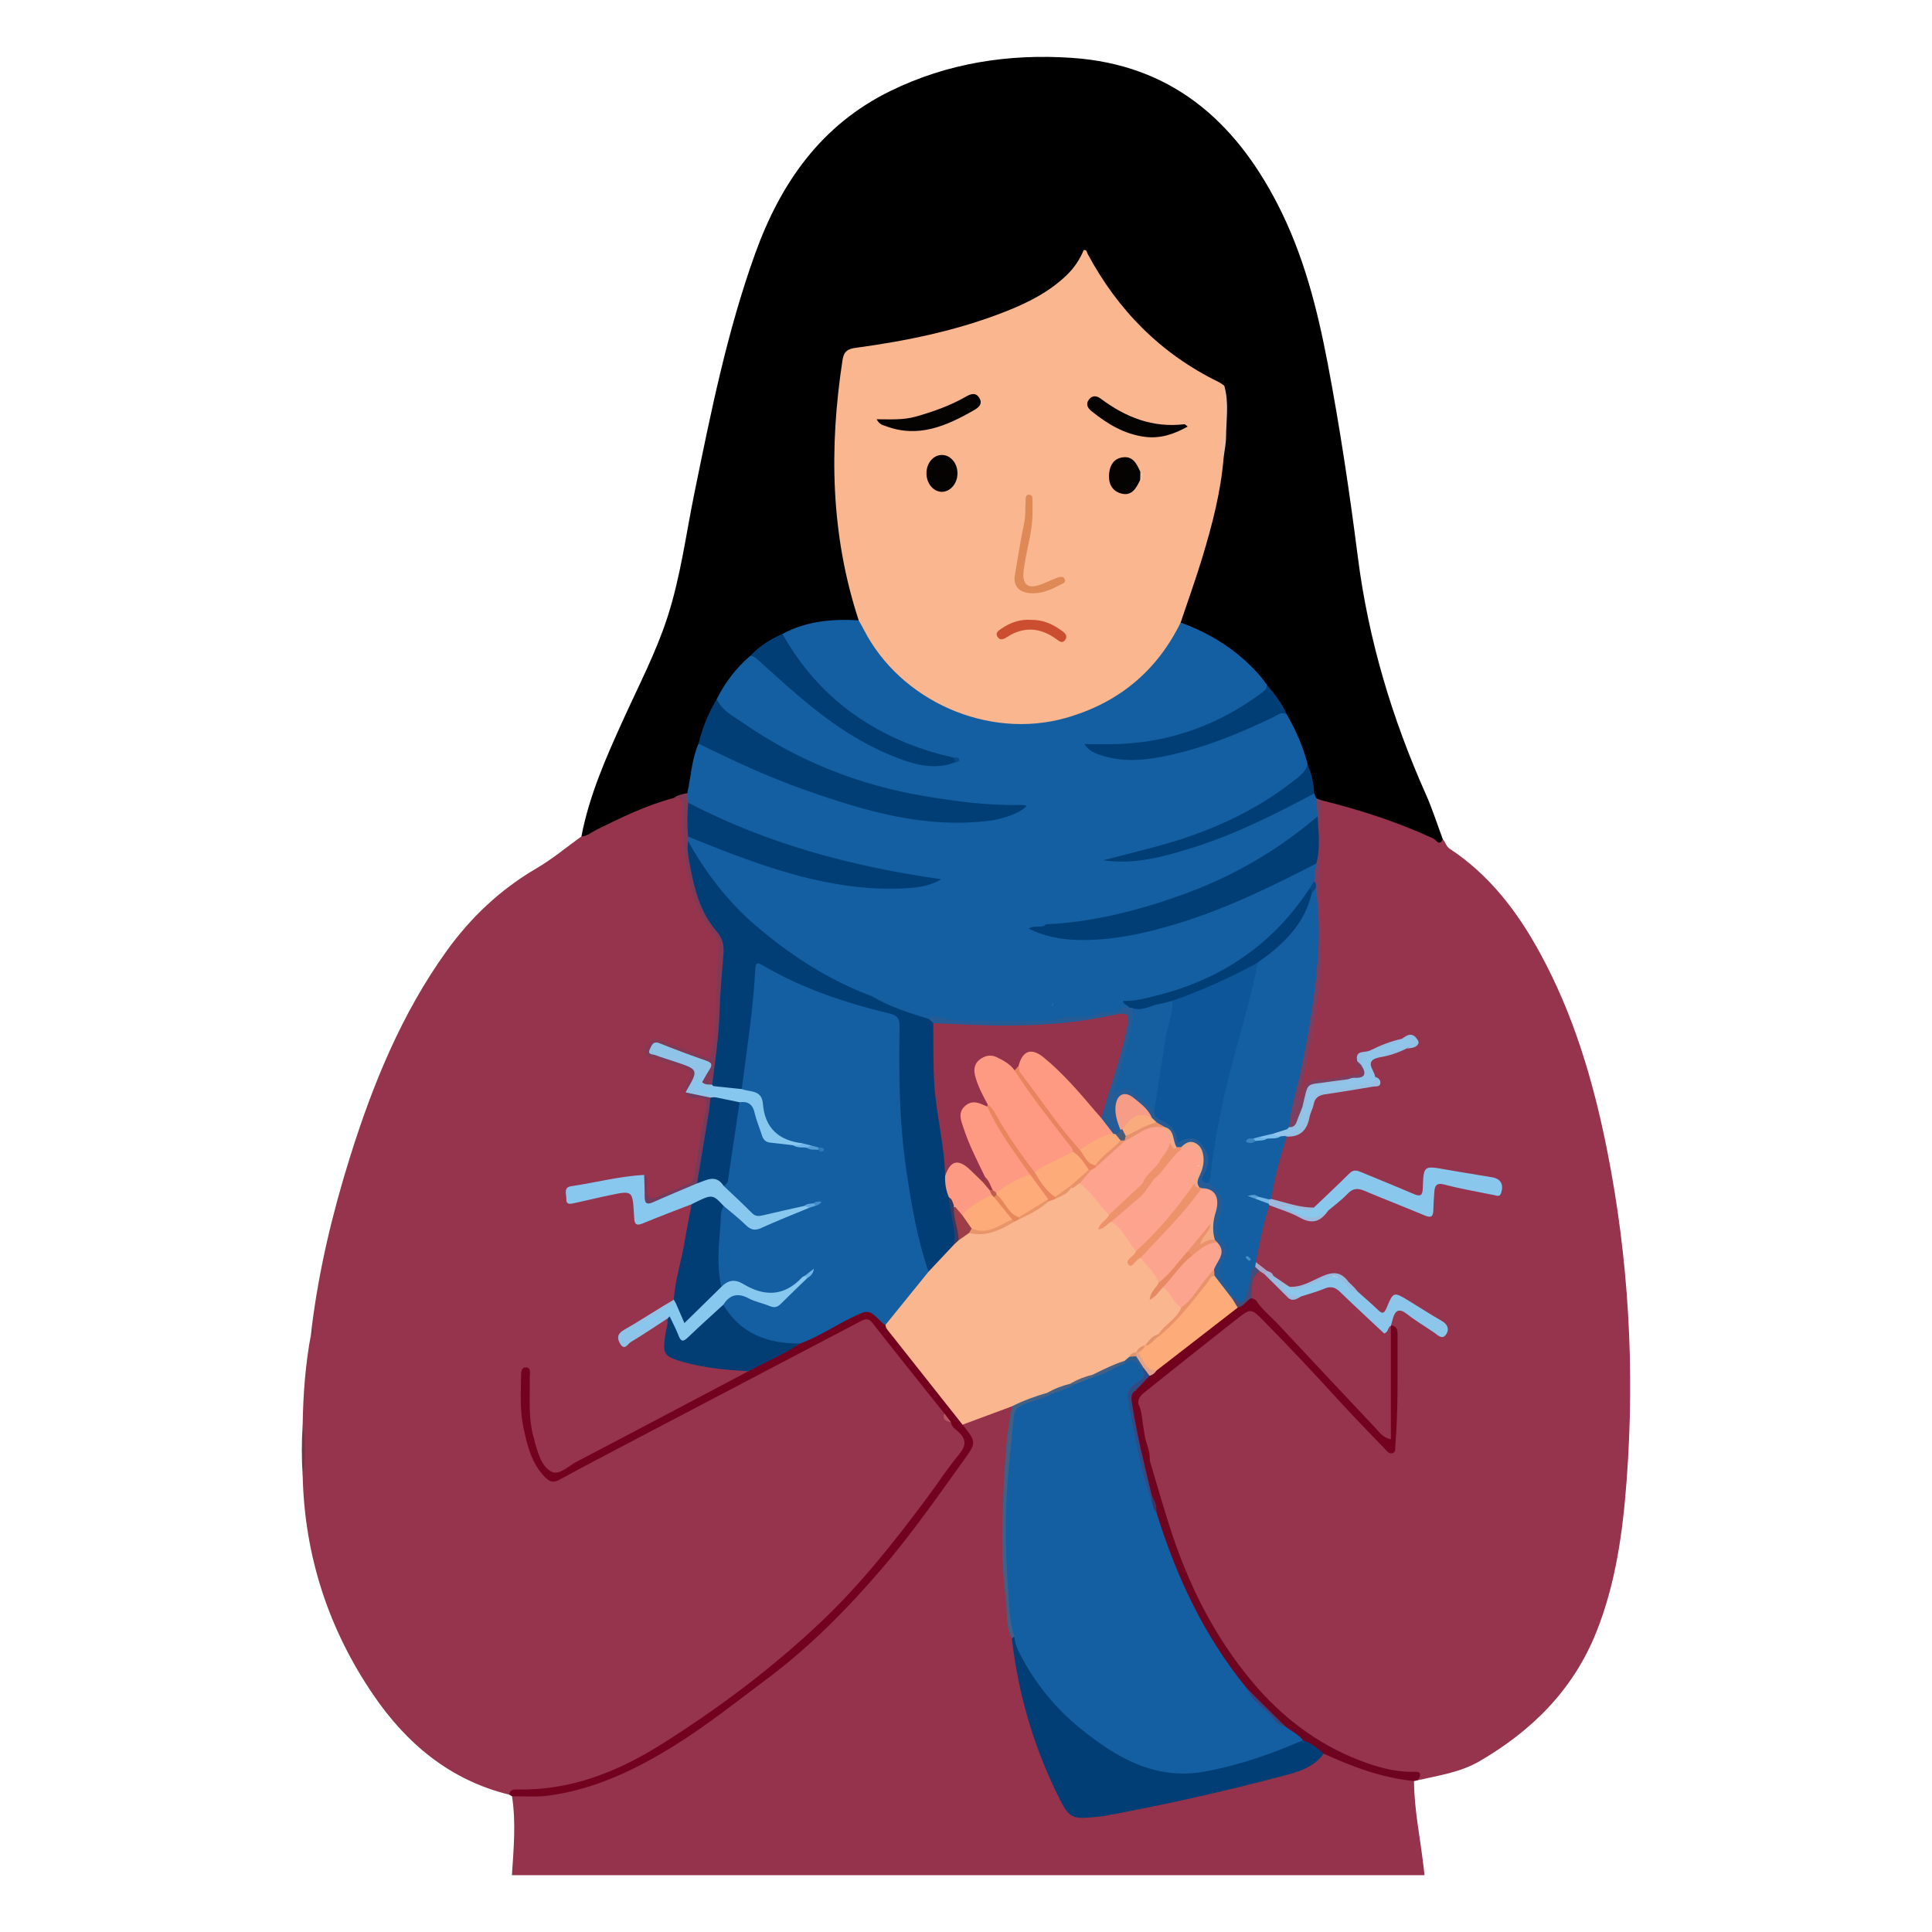 <?xml version="1.0" encoding="utf-8"?>
<!-- Generator: Adobe Illustrator 16.0.0, SVG Export Plug-In . SVG Version: 6.00 Build 0)  -->
<!DOCTYPE svg PUBLIC "-//W3C//DTD SVG 1.1//EN" "http://www.w3.org/Graphics/SVG/1.1/DTD/svg11.dtd">
<svg version="1.1" id="Layer_1" xmlns="http://www.w3.org/2000/svg" xmlns:xlink="http://www.w3.org/1999/xlink" x="0px" y="0px"
	 width="85px" height="85px" viewBox="0 0 85 85" enable-background="new 0 0 85 85" xml:space="preserve">
<g>
	<path fill-rule="evenodd" clip-rule="evenodd" fill="#95324C" d="M22.522,82.5c0.076-1.156,0.184-2.313,0.005-3.471
		c0.112-0.127,0.268-0.123,0.414-0.118c2.126,0.065,4.031-0.665,5.808-1.723c3.364-2,6.434-4.389,9.094-7.271
		c1.738-1.885,3.19-3.996,4.699-6.062c0.198-0.271,0.207-0.492-0.014-0.749c-0.109-0.127-0.27-0.264-0.172-0.478
		c0.577-0.38,1.233-0.572,1.879-0.788c0.139-0.046,0.294-0.056,0.371,0.127c-0.088,0.846-0.127,1.696-0.235,2.54
		c-0.181,1.408-0.096,2.823-0.085,4.233c0.008,1.096,0.118,2.19,0.325,3.27c0.364,2.499,1.016,4.908,2.168,7.172
		c0.226,0.444,0.5,0.617,1,0.616c1.038-0.001,2.032-0.264,3.029-0.471c1.647-0.341,3.286-0.735,4.923-1.13
		c0.883-0.213,1.757-0.479,2.468-1.094c0.191-0.066,0.355,0.022,0.52,0.099c0.946,0.441,1.92,0.793,2.963,0.932
		c0.189,0.025,0.399,0.04,0.528,0.226c0.009,1.249,0.268,2.47,0.412,3.703c0.018,0.146,0.034,0.292,0.052,0.438
		C49.289,82.5,35.905,82.5,22.522,82.5z"/>
	<path fill-rule="evenodd" clip-rule="evenodd" fill="#96334D" d="M13.714,58.414c0.318-2.559,0.916-5.056,1.685-7.511
		c1.003-3.206,2.266-6.296,4.239-9.048c1.07-1.492,2.376-2.724,3.973-3.657c0.692-0.404,1.314-0.928,1.968-1.397
		c0.682-0.569,1.517-0.854,2.309-1.205c0.582-0.258,1.167-0.541,1.818-0.609c0.369-0.006,0.491,0.212,0.481,0.541
		c-0.023,0.759,0.023,1.515,0.105,2.268c0.123,1.129,0.433,2.198,1.142,3.106c0.277,0.354,0.396,0.714,0.298,1.146
		c-0.097,0.425-0.069,0.856-0.047,1.282c0.051,0.995-0.14,1.969-0.218,2.952c-0.031,0.386-0.21,0.466-0.639,0.291
		c-0.534-0.217-1.069-0.429-1.623-0.591c-0.109-0.032-0.212-0.095-0.333-0.071c-0.148,0.027-0.226,0.132-0.264,0.264
		c-0.044,0.152,0.075,0.202,0.182,0.246c0.291,0.116,0.59,0.208,0.89,0.3c0.915,0.281,0.916,0.281,0.637,1.178
		c0.009,0.049,0.023,0.098,0.046,0.143c0.037,0.034,0.073,0.072,0.12,0.086c0.785,0.216,0.772,0.214,0.633,1.06
		c-0.133,0.81-0.263,1.618-0.414,2.424c-0.066,0.354-0.227,0.564-0.54,0.694c-0.364,0.151-0.729,0.303-1.098,0.438
		c-0.49,0.182-0.667,0.063-0.724-0.452c-0.016-0.144,0.025-0.302-0.111-0.41c-0.232-0.108-0.458-0.003-0.678,0.032
		c-0.715,0.115-1.43,0.226-2.138,0.376c-0.185,0.039-0.389,0.089-0.33,0.333c0.056,0.23,0.26,0.15,0.413,0.118
		c0.596-0.124,1.186-0.275,1.785-0.382c0.586-0.104,0.706-0.001,0.727,0.595c0.03,0.837,0.032,0.842,0.828,0.503
		c0.378-0.161,0.757-0.321,1.142-0.467c0.164-0.062,0.334-0.165,0.511-0.024c0.107,0.194,0.025,0.386-0.011,0.577
		c-0.228,1.197-0.487,2.388-0.724,3.582c-0.095,0.232-0.318,0.319-0.512,0.435c-0.563,0.336-1.117,0.686-1.669,1.039
		c-0.137,0.088-0.319,0.201-0.17,0.383c0.131,0.159,0.264-0.022,0.376-0.093c0.388-0.245,0.759-0.516,1.15-0.755
		c0.153-0.094,0.319-0.271,0.509-0.043c0.097,0.283-0.025,0.552-0.055,0.826c-0.053,0.494,0.027,0.651,0.5,0.81
		c0.784,0.261,1.601,0.354,2.418,0.43c0.195,0.018,0.396-0.016,0.581,0.077c0.159,0.296-0.133,0.316-0.267,0.401
		c-0.882,0.554-1.833,0.983-2.753,1.466c-1.666,0.875-3.331,1.752-5.003,2.615c-0.589,0.305-0.727,0.26-1.065-0.325
		c-0.415-0.717-0.579-1.503-0.607-2.323c-0.019-0.536,0.036-1.075-0.077-1.604c-0.104,1.434-0.101,2.856,0.722,4.125
		c0.346,0.533,0.463,0.54,1.015,0.25c3.533-1.864,7.071-3.719,10.613-5.564c0.76-0.396,1.539-0.762,2.274-1.206
		c0.295-0.178,0.549-0.183,0.782,0.112c1.021,1.296,2.039,2.594,3.067,3.884c0.002,0.249,0.172,0.386,0.349,0.52
		c0.814,0.86,0.802,0.852,0.116,1.796c-1.049,1.442-2.096,2.886-3.228,4.264c-1.461,1.777-3.076,3.403-4.898,4.807
		c-1.49,1.147-2.968,2.316-4.578,3.302c-1.708,1.044-3.511,1.824-5.516,2.081c-0.473,0.062-0.961-0.063-1.422,0.123
		c-2.609-0.637-4.523-2.246-5.993-4.407c-1.964-2.888-3.009-6.094-3.096-9.599c0.058-0.757,0.059-1.514-0.001-2.271
		c0.021-1.341,0.12-2.675,0.37-3.994c0.053,0.045,0.079,0.093,0.018,0.15c0.036-0.024,0.048-0.06,0.044-0.102
		C13.741,58.626,13.775,58.515,13.714,58.414z"/>
	<path fill-rule="evenodd" clip-rule="evenodd" fill="#96334D" d="M63.477,36.92c0.121,0.127,0.137,0.311,0.31,0.425
		c1.741,1.147,2.964,2.753,3.951,4.554c1.49,2.719,2.359,5.655,2.962,8.676c0.959,4.806,1.23,9.657,0.867,14.538
		c-0.171,2.288-0.478,4.561-1.346,6.719c-1.014,2.52-2.82,4.308-5.12,5.65c-0.841,0.49-1.796,0.631-2.727,0.841
		c-0.064-0.181-0.205-0.238-0.385-0.253c-2.059-0.161-3.784-1.081-5.348-2.362c-2.056-1.687-3.407-3.877-4.464-6.274
		c-0.735-1.667-1.25-3.408-1.686-5.174c-0.042-0.216-0.068-0.436-0.135-0.647c-0.027-0.121-0.06-0.24-0.086-0.361
		c-0.021-0.224-0.1-0.438-0.123-0.66c-0.037-0.271-0.091-0.537-0.147-0.804c-0.055-0.308,0.13-0.502,0.339-0.67
		c1.439-1.161,2.888-2.312,4.341-3.456c0.289-0.228,0.505-0.19,0.765,0.08c1.542,1.607,3.031,3.267,4.601,4.848
		c0.304,0.306,0.539,0.67,0.858,0.96c0.071,0.065,0.141,0.168,0.246,0.14c0.118-0.03,0.095-0.154,0.105-0.25
		c0.162-1.53,0.084-3.066,0.097-4.601c0.001-0.188-0.038-0.359-0.182-0.493c-0.102-0.308,0.02-0.577,0.244-0.744
		c0.224-0.166,0.431,0.056,0.619,0.176c0.361,0.23,0.712,0.479,1.074,0.708c0.104,0.066,0.235,0.191,0.348,0.051
		c0.108-0.137-0.017-0.251-0.127-0.321c-0.569-0.363-1.138-0.729-1.727-1.062c-0.281-0.159-0.333,0.07-0.419,0.246
		c-0.267,0.545-0.304,0.551-0.769,0.176c-0.27-0.217-0.54-0.434-0.78-0.684c-0.971-0.95-0.594-0.914-1.915-0.417
		c-0.291,0.109-0.567,0.278-0.897,0.244c-0.045-0.009-0.089-0.023-0.13-0.042c-0.245-0.148-0.527-0.239-0.726-0.463
		c-0.084-0.104-0.191-0.18-0.306-0.248c-0.188-0.147-0.429-0.243-0.505-0.503c0.157-0.815,0.21-1.658,0.62-2.408
		c0.188-0.142,0.372-0.064,0.551,0.018c0.28,0.13,0.586,0.208,0.854,0.358c0.48,0.269,0.861,0.187,1.175-0.257
		c0.267-0.221,0.553-0.42,0.781-0.682c0.277-0.317,0.591-0.36,0.978-0.205c0.78,0.312,1.549,0.653,2.339,0.939
		c0.441,0.16,0.464,0.139,0.484-0.339c0.006-0.148,0.007-0.296,0.035-0.442c0.065-0.353,0.249-0.506,0.627-0.44
		c0.618,0.106,1.224,0.263,1.838,0.387c0.161,0.033,0.395,0.146,0.441-0.131c0.038-0.225-0.153-0.307-0.345-0.34
		c-0.763-0.134-1.529-0.248-2.288-0.403c-0.367-0.074-0.549,0.088-0.528,0.44c0.044,0.76-0.091,0.897-0.919,0.547
		c-0.562-0.238-1.139-0.439-1.691-0.697c-0.326-0.152-0.562-0.112-0.852,0.11c-0.524,0.403-0.911,0.956-1.469,1.318
		c-0.669,0.008-1.301-0.135-1.892-0.454c-0.104-0.17-0.071-0.352-0.031-0.528c0.146-0.644,0.333-1.277,0.474-1.922
		c0.031-0.147,0.108-0.276,0.228-0.374c0.624-0.103,0.91-0.52,1.011-1.101c0.103-0.598,0.474-0.84,1.059-0.898
		c0.554-0.056,1.104-0.167,1.653-0.273c0.155-0.03,0.264-0.069,0.142-0.25c-0.044-0.068-0.082-0.14-0.116-0.212
		c-0.251-0.523-0.224-0.591,0.329-0.801c0.392-0.077,0.76-0.229,1.138-0.352c0.042-0.019,0.086-0.032,0.129-0.046
		c0.112-0.062,0.356-0.03,0.296-0.218c-0.079-0.244-0.285-0.103-0.443-0.044c-0.04,0.021-0.082,0.037-0.124,0.053
		c-0.433,0.114-0.832,0.322-1.259,0.451c-0.042,0.018-0.084,0.032-0.127,0.046c-0.264,0.08-0.563,0.134-0.384,0.533
		c0.146,0.388-0.023,0.573-0.401,0.592c-0.496,0.024-0.967,0.208-1.466,0.216c-0.306,0.005-0.471,0.197-0.554,0.479
		c-0.046,0.157-0.116,0.381-0.291,0.339c-0.179-0.042-0.14-0.267-0.1-0.432c0.257-1.056,0.495-2.118,0.642-3.192
		c0.104-0.764,0.294-1.521,0.274-2.299c-0.03-1.286-0.031-2.574-0.026-3.857c0.004-1.132-0.067-2.274,0.082-3.406
		c0.213-0.29,0.483-0.132,0.719-0.066c1.521,0.432,3.024,0.911,4.453,1.6C63.288,36.863,63.378,36.906,63.477,36.92z"/>
	<path fill-rule="evenodd" clip-rule="evenodd" d="M63.477,36.92c-0.154,0.339-0.302,0.023-0.412-0.027
		c-1.593-0.735-3.252-1.271-4.951-1.689c-0.103,0.016-0.188-0.018-0.267-0.083c-0.072-0.07-0.114-0.157-0.137-0.254
		c-0.06-0.411-0.157-0.812-0.284-1.207c-0.202-0.755-0.561-1.445-0.892-2.146c-0.203-0.501-0.567-0.896-0.884-1.321
		c-0.874-1.131-1.972-1.966-3.298-2.502c-0.191-0.078-0.429-0.104-0.47-0.375c0.176-0.946,0.598-1.815,0.862-2.734
		c0.426-1.478,0.815-2.96,0.967-4.495c0.148-0.989,0.132-1.98,0.046-2.971c-0.122-0.168-0.311-0.24-0.485-0.331
		c-2.337-1.217-4.123-2.995-5.389-5.3c-0.032-0.058-0.055-0.121-0.107-0.165c-0.012-0.009-0.029-0.01-0.063-0.021
		c-1.038,1.697-2.784,2.333-4.533,2.935c-1.706,0.586-3.477,0.917-5.259,1.181c-0.609,0.09-0.68,0.147-0.769,0.763
		c-0.23,1.585-0.388,3.181-0.31,4.781c0.097,1.995,0.291,3.982,0.936,5.894c0.052,0.154,0.133,0.31,0.008,0.469
		c-0.192,0.127-0.412,0.106-0.624,0.099c-0.908-0.029-1.763,0.189-2.592,0.532c-0.549,0.235-1.046,0.55-1.471,0.974
		c-0.612,0.544-1.1,1.186-1.489,1.905c-0.327,0.626-0.59,1.277-0.782,1.958c-0.274,0.682-0.233,1.44-0.522,2.118
		c-0.181,0.2-0.453,0.097-0.664,0.2c-1.195,0.314-2.298,0.853-3.399,1.396c-0.218,0.107-0.406,0.28-0.664,0.299
		c0.346-1.814,1.09-3.487,1.847-5.154c0.674-1.486,1.433-2.937,1.938-4.493c0.578-1.779,0.814-3.635,1.186-5.46
		c0.726-3.556,1.439-7.111,2.674-10.539c1.121-3.111,2.904-5.663,5.948-7.153c2.52-1.234,5.209-1.648,7.992-1.458
		c4.331,0.296,7.143,2.735,9.051,6.451c1.137,2.212,1.739,4.583,2.201,7.006c0.537,2.822,0.961,5.663,1.324,8.51
		c0.464,3.635,1.502,7.087,2.987,10.422C63.015,35.579,63.229,36.257,63.477,36.92z"/>
	<path fill-rule="evenodd" clip-rule="evenodd" fill="#72021D" d="M22.407,78.954c0.029-0.231,0.199-0.227,0.37-0.223
		c2.326,0.045,4.397-0.778,6.313-1.983c2.494-1.568,4.849-3.33,7-5.361c1.767-1.67,3.26-3.561,4.704-5.5
		c0.471-0.634,0.901-1.301,1.405-1.905c0.323-0.388,0.314-0.669-0.042-0.994c-0.128-0.117-0.298-0.217-0.319-0.422
		c-0.116-0.112-0.312-0.163-0.291-0.381c-1.055-1.324-2.116-2.644-3.16-3.977c-0.167-0.213-0.304-0.194-0.502-0.09
		c-3.387,1.778-6.776,3.554-10.163,5.332c-1.036,0.544-2.074,1.086-3.1,1.648c-0.268,0.146-0.43,0.107-0.638-0.103
		c-0.604-0.609-0.785-1.396-0.954-2.186c-0.156-0.73-0.117-1.476-0.105-2.217c0.003-0.175-0.014-0.437,0.211-0.431
		c0.251,0.006,0.167,0.274,0.17,0.44c0.017,0.921-0.08,1.849,0.203,2.75c0.015,0.047,0.016,0.098,0.031,0.145
		c0.15,0.477,0.298,1.036,0.724,1.253c0.343,0.175,0.738-0.248,1.091-0.432c2.529-1.319,5.048-2.657,7.571-3.988
		c0.063-0.218,0.262-0.278,0.433-0.363c0.614-0.307,1.215-0.636,1.827-0.944c0.826-0.377,1.595-0.861,2.412-1.254
		c0.714-0.344,0.721-0.349,1.232,0.26c0.063,0.075,0.134,0.146,0.193,0.225c0.989,1.351,2.076,2.625,3.088,3.957
		c0.108,0.143,0.254,0.264,0.236,0.469c0.635,0.795,0.618,0.783-0.009,1.654c-1.143,1.589-2.265,3.196-3.54,4.681
		c-1.525,1.776-3.168,3.441-5.052,4.85c-1.331,0.995-2.63,2.033-4.042,2.914c-1.73,1.079-3.548,1.955-5.597,2.224
		c-0.52,0.068-1.054,0.021-1.582,0.027C22.487,79.004,22.447,78.979,22.407,78.954z"/>
	<path fill-rule="evenodd" clip-rule="evenodd" fill="#6F0421" d="M50.585,64.258c0.292,0.975,0.569,1.954,0.88,2.922
		c0.795,2.485,1.935,4.788,3.621,6.803c1.295,1.547,2.846,2.737,4.731,3.466c0.722,0.278,1.463,0.495,2.252,0.505
		c0.184,0.002,0.607-0.08,0.305,0.37c-0.056,0.013-0.111,0.024-0.166,0.036c-1.402-0.142-2.701-0.624-3.97-1.206
		c-0.371-0.078-0.62-0.372-0.944-0.535c-0.271-0.206-0.577-0.368-0.828-0.603c-0.572-0.575-1.142-1.151-1.725-1.716
		c-1.271-1.493-2.22-3.181-2.985-4.977c-0.388-0.908-0.731-1.833-1-2.785c-0.006-0.261-0.097-0.498-0.19-0.736
		c-0.396-1.326-0.677-2.679-0.889-4.045c-0.037-0.24-0.058-0.512,0.277-0.596c0.234,0.171,0.026,0.398,0.075,0.595
		c0.011,0.047,0.001,0.099,0.002,0.147c0.012-0.046,0.015-0.095,0.054-0.13c0.129,0.253,0.155,0.53,0.186,0.806
		c-0.083,0.249-0.015,0.474,0.109,0.689c0.03,0.101,0.06,0.201,0.089,0.302C50.442,63.811,50.437,64.048,50.585,64.258z"/>
	<path fill-rule="evenodd" clip-rule="evenodd" fill="#783345" d="M13.317,62.678c0.139,0.757,0.138,1.514,0.001,2.271
		C13.266,64.191,13.267,63.435,13.317,62.678z"/>
	<path fill-rule="evenodd" clip-rule="evenodd" fill="#803346" d="M13.714,58.414c0.113,0.096,0.083,0.226,0.077,0.348
		c0,0.015-0.033,0.029-0.051,0.044c-0.018-0.04-0.035-0.081-0.053-0.122C13.697,58.594,13.706,58.504,13.714,58.414z"/>
	<path fill-rule="evenodd" clip-rule="evenodd" fill="#FAB68F" d="M42.347,62.68c-1.068-1.35-2.136-2.7-3.204-4.05
		c-0.081-0.103-0.176-0.197-0.188-0.339c0.154-0.603,0.66-0.962,1.005-1.431c0.25-0.342,0.54-0.66,0.828-0.975
		c0.407-0.357,0.682-0.836,1.095-1.188c0.082-0.08,0.166-0.158,0.259-0.226c0.179-0.104,0.32-0.275,0.537-0.317
		c0.69,0.121,1.273-0.186,1.863-0.464c0.078-0.049,0.156-0.096,0.237-0.141c0.447-0.214,0.878-0.459,1.281-0.75
		c0.09-0.069,0.19-0.12,0.297-0.158c0.28-0.085,0.508-0.255,0.728-0.439c0.139-0.081,0.264-0.192,0.437-0.196
		c0.599,0.329,0.95,0.89,1.33,1.423c0.005,0.206-0.162,0.303-0.265,0.429c0.091-0.078,0.185-0.177,0.33-0.183
		c0.585,0.264,0.811,0.833,1.123,1.327c0.013,0.184-0.124,0.293-0.222,0.438c0.145-0.037,0.234-0.182,0.391-0.152
		c0.388,0.289,0.703,0.633,0.846,1.109c-0.027,0.206-0.162,0.356-0.271,0.516c0.136-0.104,0.186-0.317,0.397-0.339
		c0.417,0.188,0.575,0.604,0.833,0.935c0.064,0.294-0.165,0.433-0.325,0.6c-0.211,0.22-0.418,0.444-0.656,0.636
		c-0.233,0.127-0.401,0.338-0.611,0.496c-0.145,0.087-0.271,0.199-0.405,0.301c-0.106,0.069-0.209,0.144-0.298,0.235
		c-0.081,0.078-0.164,0.154-0.266,0.204c-0.455,0.184-0.89,0.413-1.348,0.589c-0.335,0.117-0.661,0.256-0.987,0.396
		c-0.338,0.119-0.668,0.258-0.997,0.4c-0.533,0.155-1.01,0.491-1.588,0.502C43.803,62.138,43.075,62.409,42.347,62.68z"/>
	<path fill-rule="evenodd" clip-rule="evenodd" fill="#013E75" d="M57.321,76.563c0.357,0.116,0.641,0.347,0.917,0.59
		c-0.423,0.596-1.09,0.793-1.729,0.963c-2.624,0.695-5.271,1.291-7.941,1.784c-0.032,0.007-0.065,0.008-0.099,0.011
		c-1.397,0.148-1.41,0.154-2.024-1.118c-1.024-2.123-1.657-4.363-1.927-6.706c-0.004-0.11,0.051-0.127,0.141-0.088
		c0.312,0.674,0.639,1.341,1.069,1.948c1.085,1.528,2.498,2.675,4.179,3.48c1.163,0.559,2.39,0.578,3.632,0.283
		c1.079-0.257,2.118-0.639,3.162-1.005C56.9,76.636,57.097,76.532,57.321,76.563z"/>
	<path fill-rule="evenodd" clip-rule="evenodd" fill="#416086" d="M44.625,71.996c-0.036,0.03-0.071,0.061-0.107,0.091
		c-0.299-0.561-0.188-1.188-0.267-1.781c-0.215-1.651-0.175-3.318-0.09-4.973c0.061-1.156,0.128-2.324,0.37-3.466
		c0.499-0.249,1.02-0.439,1.556-0.593c0.086-0.039,0.169-0.056,0.244,0.023c-0.072,0.275-0.326,0.336-0.536,0.375
		c-0.821,0.152-1.105,0.644-1.16,1.453c-0.095,1.414-0.244,2.828-0.239,4.244c0.004,1.316,0.079,2.637,0.253,3.946
		C44.678,71.542,44.74,71.773,44.625,71.996z"/>
	<path fill-rule="evenodd" clip-rule="evenodd" fill="#023E74" d="M35.204,59.111c-0.722,0.477-1.517,0.815-2.278,1.22
		c-0.964-0.061-1.924-0.14-2.86-0.407c-0.854-0.244-0.918-0.327-0.799-1.186c0.034-0.242,0.134-0.476,0.094-0.728
		c-0.022-0.093,0.031-0.125,0.109-0.138c0.279,0.118,0.299,0.412,0.408,0.637c0.132,0.271,0.266,0.305,0.468,0.086
		c0.368-0.396,0.78-0.743,1.197-1.086c0.102-0.084,0.206-0.164,0.353-0.132c0.763,1.096,1.847,1.57,3.146,1.632
		C35.109,59.013,35.162,59.058,35.204,59.111z"/>
	<path fill-rule="evenodd" clip-rule="evenodd" fill="#013E75" d="M29.645,57.183c0.058-0.889,0.345-1.735,0.486-2.608
		c0.086-0.533,0.199-1.063,0.299-1.595c0.436-0.604,1.34-0.601,1.485,0.136c-0.149,1.135-0.191,2.273-0.099,3.416
		c0.008,0.219-0.12,0.373-0.269,0.504c-0.382,0.336-0.772,0.664-1.129,1.029c-0.232,0.237-0.426,0.213-0.555-0.109
		c-0.073-0.183-0.159-0.361-0.21-0.553C29.637,57.33,29.646,57.256,29.645,57.183z"/>
	<path fill-rule="evenodd" clip-rule="evenodd" fill="#89C8EE" d="M31.841,53.059c-0.5-0.534-0.5-0.534-1.41-0.079
		c-0.72,0.28-1.445,0.55-2.158,0.847c-0.269,0.112-0.359,0.034-0.37-0.226c-0.003-0.065-0.008-0.131-0.012-0.197
		c-0.062-1.027-0.063-1.03-1.079-0.817c-0.516,0.108-1.027,0.236-1.542,0.345c-0.153,0.032-0.363,0.099-0.354-0.176
		c0.008-0.205-0.14-0.516,0.209-0.567c1.073-0.156,2.125-0.441,3.213-0.496c0.178,0.215,0.06,0.464,0.076,0.695
		c0.031,0.449,0.098,0.526,0.488,0.359c0.566-0.245,1.162-0.421,1.7-0.732c0.752-0.396,0.79-0.393,1.312,0.091
		c0.369,0.396,0.831,0.69,1.193,1.094c0.167,0.185,0.374,0.148,0.592,0.112c0.58-0.098,1.134-0.323,1.728-0.354
		c0.102,0.025,0.196,0.061,0.204,0.188c-0.347,0.354-0.84,0.422-1.257,0.639c-0.087,0.045-0.18,0.085-0.274,0.109
		c-0.357,0.094-0.701,0.49-1.052,0.283C32.58,53.901,32.103,53.581,31.841,53.059z"/>
	<path fill-rule="evenodd" clip-rule="evenodd" fill="#803A56" d="M29.642,35.106c0.178-0.129,0.386-0.174,0.597-0.209
		c0.139,0.106,0.149,0.261,0.158,0.417c0.007,0.477,0.016,0.955,0,1.432c-0.002,0.087-0.001,0.174-0.001,0.261
		c0.079,1.459,0.384,2.845,1.344,4.006c0.232,0.281,0.264,0.597,0.226,0.933c-0.192,1.671-0.136,3.361-0.377,5.028
		c-0.033,0.229-0.034,0.461-0.15,0.669c-0.144,0.19-0.344,0.224-0.52,0.098c-0.202-0.146-0.059-0.347,0.034-0.48
		c0.238-0.347,0.088-0.477-0.245-0.595c-0.528-0.186-1.06-0.362-1.578-0.575c-0.12-0.049-0.288-0.103-0.338,0.064
		c-0.045,0.15,0.133,0.162,0.232,0.197c0.403,0.144,0.814,0.265,1.217,0.411c0.536,0.194,0.588,0.336,0.307,0.835
		c-0.093,0.164-0.136,0.382-0.37,0.429c-0.052-0.175,0.005-0.336,0.103-0.468c0.292-0.393,0.014-0.516-0.286-0.615
		c-0.421-0.142-0.847-0.266-1.271-0.396c-0.191-0.06-0.44-0.113-0.303-0.383c0.116-0.229,0.227-0.552,0.619-0.401
		c0.593,0.227,1.194,0.435,1.782,0.675c0.461,0.189,0.447,0.153,0.536-0.339c0.253-1.4,0.085-2.823,0.276-4.225
		c0.039-0.288-0.015-0.549-0.213-0.785c-0.835-0.991-1.138-2.175-1.277-3.435c-0.082-0.74-0.095-1.478-0.083-2.218
		C30.066,35.105,29.864,35.11,29.642,35.106z"/>
	<path fill-rule="evenodd" clip-rule="evenodd" fill="#90C3E8" d="M30.179,48.025c0.562-0.965,0.562-0.965-0.463-1.308
		c-0.296-0.099-0.596-0.188-0.888-0.298c-0.111-0.042-0.359-0.011-0.239-0.253c0.078-0.157,0.131-0.385,0.427-0.267
		c0.687,0.273,1.379,0.532,2.077,0.775c0.263,0.092,0.234,0.211,0.115,0.395c-0.115,0.177-0.214,0.363-0.318,0.542
		c0.151,0.137,0.304,0.094,0.444,0.109c0.035,0.034,0.051,0.075,0.047,0.123c-0.18,0.272-0.383,0.111-0.557,0.069
		c0.109,0.219,0.657-0.095,0.605,0.418c-0.07,0.037-0.143,0.04-0.218,0.016c-0.314-0.2-0.739,0.001-1.031-0.281L30.179,48.025z"/>
	<path fill-rule="evenodd" clip-rule="evenodd" fill="#733B5C" d="M30.18,48.066c0.359,0.074,0.718,0.148,1.077,0.224
		c0.109,0.14,0.132,0.3,0.103,0.468c-0.164,0.955-0.299,1.915-0.482,2.868c-0.032,0.165-0.108,0.309-0.211,0.439
		c-0.646,0.275-1.295,0.543-1.937,0.829c-0.31,0.139-0.371,0.005-0.368-0.27c0.003-0.311-0.014-0.622-0.022-0.934
		c0.26,0.204,0.096,0.487,0.129,0.731c0.035,0.252,0.117,0.368,0.384,0.256c0.484-0.202,0.973-0.396,1.459-0.594
		c0.151-0.062,0.216-0.172,0.243-0.338c0.158-0.984,0.305-1.973,0.505-2.95c0.08-0.387,0.002-0.522-0.386-0.502
		C30.479,48.305,30.271,48.302,30.18,48.066z"/>
	<path fill-rule="evenodd" clip-rule="evenodd" fill="#90C3E8" d="M29.645,57.183c0.028,0.048,0.057,0.096,0.085,0.145
		c-0.316,0.468-0.878,0.594-1.296,0.926c-0.211,0.167-0.467,0.293-0.694,0.451c0.434-0.304,0.9-0.554,1.337-0.852
		c0.147-0.102,0.304-0.229,0.387,0.064c-0.034,0.031-0.068,0.062-0.103,0.094c-0.537,0.35-1.067,0.711-1.617,1.039
		c-0.12,0.072-0.269,0.398-0.463,0.064c-0.15-0.256-0.11-0.442,0.17-0.603c0.571-0.326,1.125-0.684,1.686-1.026
		C29.305,57.383,29.476,57.283,29.645,57.183z"/>
	<path fill-rule="evenodd" clip-rule="evenodd" fill="#B75764" d="M41.548,62.185c0.097,0.128,0.194,0.255,0.291,0.381
		C41.616,62.535,41.452,62.459,41.548,62.185z"/>
	<path fill-rule="evenodd" clip-rule="evenodd" fill="#145FA1" d="M56.615,50.003c-0.29,0.9-0.553,1.809-0.683,2.748
		c-0.029,0.038-0.067,0.065-0.113,0.079c-0.171,0.02-0.304-0.102-0.462-0.126c-0.03-0.012-0.061-0.029-0.093-0.031
		c-0.047-0.004-0.087-0.071-0.14-0.018c0.051-0.019,0.093,0.011,0.141,0.024c0.189,0.058,0.374,0.124,0.546,0.224
		c0.033,0.033,0.046,0.073,0.037,0.12c-0.275,0.817-0.431,1.662-0.591,2.507c0.029,0.076,0.05,0.152,0.028,0.234
		c-0.156,0.334-0.171,0.701-0.251,1.053c-0.116,0.51-0.39,0.639-0.779,0.391c-0.12-0.156-0.205-0.341-0.337-0.487
		c-0.397-0.442-0.475-0.906-0.167-1.436c0.143-0.244,0.039-0.479-0.133-0.68c-0.23-0.268-0.271-0.596-0.142-0.885
		c0.297-0.671,0.133-1.207-0.366-1.688c0.019-0.858,0.181-1.7,0.337-2.537c0.302-1.618,0.724-3.209,1.18-4.79
		c0.219-0.76,0.339-1.543,0.587-2.293c0.105-0.279,0.354-0.422,0.579-0.58c0.845-0.595,1.437-1.37,1.729-2.366
		c0.028-0.094,0.074-0.181,0.136-0.26c0.096-0.083,0.179-0.238,0.322-0.059c0.139,1.541,0.119,3.077-0.079,4.614
		c-0.183,1.415-0.445,2.812-0.778,4.198c-0.122,0.511-0.124,1.045-0.292,1.548c-0.029,0.079-0.076,0.147-0.138,0.205
		c-0.188,0.151-0.423,0.187-0.641,0.262c-0.197-0.019-0.369,0.091-0.559,0.109c-0.112,0.01-0.219,0.043-0.319,0.074
		c-0.004,0.006-0.021-0.003-0.023,0.015c0.044-0.012,0.087-0.026,0.132-0.039c0.147-0.062,0.316-0.026,0.46-0.104
		c0.175-0.072,0.375-0.02,0.546-0.112c0.071-0.019,0.144-0.021,0.216-0.004C56.553,49.93,56.589,49.96,56.615,50.003z"/>
	<path fill-rule="evenodd" clip-rule="evenodd" fill="#72021D" d="M50.085,61.773c-0.031,0.132,0.059,0.287-0.11,0.442
		c0-0.378,0-0.715,0-1.051c0.02-0.37,0.38-0.467,0.563-0.705c0.104-0.084,0.215-0.16,0.31-0.256c1.2-0.908,2.354-1.876,3.575-2.757
		c0.29-0.021,0.383-0.369,0.665-0.403c0.105,0.001,0.194,0.045,0.265,0.118c1.169,1.211,2.34,2.421,3.474,3.663
		c0.698,0.765,1.5,1.433,2.146,2.374c-0.068-1.543,0.161-2.971,0.087-4.406c-0.008-0.147-0.005-0.299,0.08-0.432
		c0.02-0.017,0.04-0.032,0.061-0.048c0.272,0.025,0.286,0.219,0.286,0.431c-0.005,1.63,0.033,3.262-0.101,4.889
		c-0.009,0.11,0.028,0.25-0.112,0.299c-0.154,0.054-0.24-0.075-0.329-0.167c-0.694-0.726-1.4-1.441-2.076-2.185
		c-1.064-1.169-2.146-2.321-3.255-3.447c-0.568-0.576-0.575-0.591-1.221-0.084c-1.332,1.045-2.653,2.102-3.976,3.159
		C50.238,61.35,50.043,61.496,50.085,61.773z"/>
	<path fill-rule="evenodd" clip-rule="evenodd" fill="#8AC7ED" d="M57.806,53.127c0.524-0.501,1.055-0.996,1.569-1.508
		c0.185-0.185,0.349-0.117,0.537-0.039c0.762,0.317,1.527,0.625,2.285,0.95c0.301,0.129,0.391,0.069,0.401-0.269
		c0.031-0.984,0.045-0.979,1.002-0.808c0.682,0.122,1.367,0.224,2.05,0.343c0.378,0.065,0.508,0.312,0.399,0.675
		c-0.062,0.209-0.195,0.132-0.313,0.108c-0.728-0.147-1.461-0.271-2.178-0.461c-0.368-0.098-0.437,0.054-0.455,0.343
		c-0.017,0.264-0.038,0.527-0.043,0.792c-0.005,0.284-0.111,0.333-0.371,0.225c-0.882-0.37-1.776-0.713-2.656-1.087
		c-0.296-0.125-0.51-0.118-0.744,0.13c-0.259,0.273-0.569,0.498-0.857,0.744c-0.459,0.58-0.978,0.398-1.5,0.115
		c-0.169-0.092-0.389-0.079-0.532-0.273c0.252-0.208,0.493-0.036,0.726,0.007C57.354,53.156,57.574,53.31,57.806,53.127z"/>
	<path fill-rule="evenodd" clip-rule="evenodd" fill="#8CC6EB" d="M59.721,56.814c0.294,0.264,0.594,0.521,0.88,0.793
		c0.177,0.17,0.277,0.243,0.403-0.066c0.298-0.725,0.315-0.718,1-0.298c0.478,0.293,0.949,0.597,1.435,0.877
		c0.25,0.145,0.331,0.359,0.195,0.573c-0.173,0.271-0.36,0.06-0.535-0.062c-0.393-0.272-0.81-0.513-1.184-0.809
		c-0.356-0.281-0.533-0.185-0.64,0.21c-0.025,0.094-0.051,0.187-0.076,0.28l-0.007,0.014c-0.163,0.496-0.26,0.525-0.64,0.167
		c-0.515-0.484-1.079-0.915-1.549-1.446c-0.258-0.292-0.549-0.321-0.889-0.175c-0.302,0.13-0.604,0.268-0.941,0.276
		c-0.249,0.009-0.484-0.03-0.663-0.221c-0.104-0.111-0.288-0.237-0.157-0.397c0.116-0.14,0.252,0.053,0.382,0.085l-0.008-0.004
		c0.131,0.118,0.276,0.07,0.415,0.026c0.078-0.024,0.167-0.036,0.232-0.075C58.223,56.054,59.028,55.895,59.721,56.814z"/>
	<path fill-rule="evenodd" clip-rule="evenodd" fill="#7C3F5F" d="M56.72,49.59c0.068-0.903,0.37-1.759,0.551-2.639
		c0.273-1.334,0.501-2.673,0.64-4.026c0.131-1.278,0.175-2.558-0.026-3.835c-0.099-0.099-0.126-0.229-0.161-0.357
		c-0.05-0.278,0.065-0.537,0.095-0.806c0.093-0.654,0.03-1.312,0.045-1.967c-0.035-0.282-0.173-0.571,0.051-0.837
		c0.066,0.027,0.133,0.055,0.2,0.082c-0.046,1.15-0.037,2.304-0.044,3.452c-0.006,1.097,0.01,2.202,0.041,3.304
		c0.041,1.454-0.263,2.868-0.521,4.285c-0.132,0.719-0.31,1.429-0.471,2.167c0.168-0.054,0.18-0.173,0.193-0.276
		c0.06-0.466,0.343-0.634,0.786-0.633c0.526,0.002,1.033-0.166,1.555-0.227c0.447-0.053-0.059-0.396,0.06-0.59
		c0.121-0.014,0.208,0.047,0.283,0.132c0.276,0.561,0.227,0.655-0.384,0.729c-0.097,0.012-0.191,0.028-0.286,0.047
		c-0.277,0.038-0.555,0.115-0.83,0.119c-0.62,0.009-1.004,0.249-1.06,0.901c-0.012,0.048-0.029,0.096-0.048,0.143
		c-0.08,0.195-0.122,0.408-0.225,0.593C57.07,49.517,56.981,49.722,56.72,49.59z"/>
	<path fill-rule="evenodd" clip-rule="evenodd" fill="#90C4E9" d="M59.297,47.486c0.092-0.024,0.185-0.072,0.274-0.067
		c0.51,0.026,0.561-0.187,0.312-0.569c-0.217-0.438,0.14-0.51,0.408-0.638l-0.003,0.001c0.488-0.099,0.935-0.312,1.387-0.51
		l-0.008,0.007c0.064-0.014-0.021-0.006,0.045-0.018c0.199-0.039,0.458-0.152,0.542,0.112c0.086,0.269-0.274,0.182-0.37,0.33
		l0.007-0.007c-0.413,0.095-0.817,0.215-1.203,0.393c-0.706,0.147-0.222,0.552-0.186,0.859c0.125,0.254,0.041,0.346-0.235,0.379
		c-0.618,0.074-1.226,0.225-1.847,0.29c-0.382,0.04-0.646,0.188-0.715,0.601c-0.021,0.126-0.098,0.25-0.118,0.374
		c-0.1,0.61-0.47,0.901-1.062,0.954c-0.06,0.005-0.119,0.01-0.179,0.016c-0.13,0.021-0.301,0.151-0.322-0.12
		c0.197-0.062,0.394-0.126,0.591-0.189c0.618-0.063,0.553-0.603,0.693-0.998l-0.005,0.006c0.088-0.064,0.093-0.173,0.12-0.262
		c0.224-0.708,0.255-0.733,1.024-0.774C58.738,47.64,59.024,47.592,59.297,47.486z"/>
	<path fill-rule="evenodd" clip-rule="evenodd" fill="#96BFE2" d="M56.525,49.978c0.568-0.145,0.884-0.503,1.048-1.073
		c0.245-0.854,0.39-0.962,1.309-0.989c0.482-0.015,0.918-0.243,1.401-0.219c0.213,0.011,0.202-0.171,0.219-0.316
		c0.152,0.033,0.246,0.148,0.228,0.281c-0.024,0.172-0.206,0.125-0.326,0.146c-0.699,0.116-1.398,0.237-2.101,0.337
		c-0.279,0.04-0.45,0.15-0.507,0.441c-0.037,0.193-0.145,0.372-0.182,0.564c-0.105,0.561-0.4,0.88-0.999,0.854
		C56.585,49.996,56.555,49.987,56.525,49.978z"/>
	<path fill-rule="evenodd" clip-rule="evenodd" fill="#9DB9DC" d="M57.806,53.127c-0.165,0.23-0.378,0.112-0.582,0.082
		c-0.235-0.034-0.455-0.174-0.818-0.112c0.731,0.274,1.328,0.805,2.026,0.169c-0.318,0.467-0.688,0.614-1.23,0.312
		c-0.422-0.236-0.899-0.373-1.353-0.554c-0.012-0.021-0.022-0.042-0.031-0.063c-0.046-0.066-0.046-0.131,0.007-0.193
		c0.036-0.005,0.072-0.01,0.108-0.016C56.554,52.895,57.155,53.133,57.806,53.127z"/>
	<path fill-rule="evenodd" clip-rule="evenodd" fill="#99BBDE" d="M59.721,56.814c-0.314,0.007-0.439-0.266-0.614-0.444
		c-0.212-0.216-0.412-0.284-0.699-0.157c-0.374,0.164-0.761,0.301-1.145,0.443c-0.182,0.067-0.372,0.16-0.535-0.044
		c0.539,0.032,0.983-0.26,1.442-0.461c0.469-0.206,0.83-0.209,1.146,0.231C59.431,56.541,59.585,56.671,59.721,56.814z"/>
	<path fill-rule="evenodd" clip-rule="evenodd" fill="#99BBDE" d="M56.735,56.616c-0.106-0.017-0.213-0.033-0.344-0.053
		c0.174,0.391,0.48,0.492,0.854,0.474c-0.117,0.277-0.372,0.328-0.564,0.19c-0.367-0.264-0.763-0.528-0.896-1.01
		c0.044-0.119,0.115-0.17,0.234-0.087C56.258,56.292,56.496,56.454,56.735,56.616z"/>
	<path fill-rule="evenodd" clip-rule="evenodd" fill="#92C1E6" d="M61.884,46.135c0.107-0.094,0.216-0.188,0.328-0.285
		c-0.145-0.211-0.366-0.09-0.545-0.14c0.172-0.108,0.344-0.277,0.556-0.126c0.095,0.068,0.214,0.243,0.186,0.313
		C62.321,46.112,62.083,46.104,61.884,46.135z"/>
	<path fill-rule="evenodd" clip-rule="evenodd" fill="#92C1E6" d="M61.675,45.703c-0.419,0.286-0.861,0.511-1.387,0.51
		C60.731,45.992,61.189,45.81,61.675,45.703z"/>
	<path fill-rule="evenodd" clip-rule="evenodd" fill="#92C1E6" d="M60.688,46.521c0.354-0.271,0.763-0.383,1.203-0.393
		C61.509,46.319,61.108,46.451,60.688,46.521z"/>
	<path fill-rule="evenodd" clip-rule="evenodd" fill="#92C1E6" d="M60.291,46.212c-0.202,0.171-0.482,0.291-0.408,0.638
		c-0.058-0.055-0.114-0.108-0.171-0.163C59.603,46.158,60.072,46.339,60.291,46.212z"/>
	<path fill-rule="evenodd" clip-rule="evenodd" fill="#72021D" d="M50.585,64.258c-0.297-0.186-0.258-0.428-0.115-0.688
		C50.541,63.794,50.6,64.02,50.585,64.258z"/>
	<path fill-rule="evenodd" clip-rule="evenodd" fill="#72021D" d="M50.38,63.269c-0.339-0.182-0.222-0.436-0.109-0.689
		C50.307,62.809,50.344,63.039,50.38,63.269z"/>
	<path fill-rule="evenodd" clip-rule="evenodd" fill="#ADA6C7" d="M55.221,55.734c0.013-0.067,0.024-0.136,0.037-0.204
		c0.166,0.129,0.331,0.257,0.496,0.386c-0.011,0.069-0.054,0.114-0.114,0.146c-0.093,0.019-0.167-0.022-0.238-0.075
		C55.322,55.917,55.244,55.846,55.221,55.734z"/>
	<path fill-rule="evenodd" clip-rule="evenodd" fill="#A3B2D4" d="M55.622,56.052c0.044-0.045,0.088-0.091,0.132-0.136
		c0.114,0.039,0.228,0.08,0.265,0.215c-0.086,0.006-0.157,0.035-0.196,0.119C55.683,56.258,55.616,56.191,55.622,56.052z"/>
	<path fill-rule="evenodd" clip-rule="evenodd" fill="#145FA1" d="M57.913,35.123c0.02,0.264,0.039,0.528,0.058,0.792
		c-0.047,0.231-0.227,0.354-0.395,0.488c-2.115,1.701-4.504,2.863-7.104,3.606c-1.177,0.336-2.375,0.568-3.585,0.748
		c-0.279,0.042-0.558,0.052-0.838,0.018c-0.198-0.035-0.373-0.125-0.541-0.232c-0.164-0.104-0.315-0.075-0.447,0.059
		c-0.134,0.136-0.152,0.286-0.04,0.446c0.056,0.081,0.103,0.171,0.161,0.247c0.142,0.187-0.271,0.67,0.262,0.596
		c0.265-0.037,0.52,0.059,0.77-0.028c0.078-0.027,0.16-0.089,0.235-0.053c1.046,0.504,2.104,0.018,3.149,0.064
		c0.491,0.021,0.7-0.183,0.971-0.477c0.335-0.365,0.801-0.381,1.237-0.276c0.316,0.076,0.54,0.021,0.764-0.188
		c0.355-0.33,0.726-0.631,1.263-0.568c0.1,0.012,0.183-0.062,0.266-0.118c0.634-0.427,0.746-0.387,0.896,0.33
		c0.206-0.185,0.178-0.384,0.069-0.585c-0.222-0.412,0.188-0.477,0.374-0.615c0.208-0.154,0.371,0.048,0.46,0.229
		c0.172,0.351,0.166,0.629-0.059,1.035c-0.308,0.555-0.932,0.725-1.209,1.257c-0.047,0.089-0.156,0.127-0.26,0.117
		c-0.243-0.024-0.455,0.035-0.638,0.203c-0.093,0.086-0.201,0.095-0.32,0.042c-0.572-0.254-1.038-0.117-1.403,0.386
		c-0.039,0.054-0.088,0.13-0.146,0.126c-0.483-0.037-0.665,0.35-0.911,0.641c-0.447,0.526-1.131,0.369-1.683,0.593
		c-0.028,0.012-0.075,0.007-0.095-0.014c-0.505-0.524-0.765,0.039-1.079,0.261c-0.19,0.134-0.35,0.293-0.603,0.296
		c-0.367,0.003-0.488-0.11-0.398-0.462c0.071-0.278-0.007-0.386-0.276-0.349c-0.337,0.046-0.646-0.283-0.974-0.1
		c-0.032,0.066-0.031,0.106,0.002,0.119c0.648,0.249,0.652,0.252,0.202,0.767c-0.138,0.158-0.095,0.438-0.354,0.508
		c-1.075,0.06-2.149,0.055-3.224,0.005c-0.331-0.302-0.731-0.167-1.109-0.174c-0.126,0.004-0.253,0-0.379-0.014
		c-0.725-0.247-1.459-0.473-2.156-0.798c-0.138-0.063-0.282-0.082-0.429-0.095c-0.936-0.213-1.726-0.742-2.533-1.212
		c-2.079-1.21-3.864-2.751-5.168-4.804c-0.188-0.296-0.354-0.592-0.425-0.936c0-0.066,0-0.133,0-0.199
		c0.208-0.147,0.378,0.006,0.551,0.077c1.972,0.811,3.975,1.521,6.083,1.888c1.359,0.237,2.719,0.271,4.081-0.023
		c-1.835-0.29-3.65-0.664-5.436-1.175c-1.67-0.478-3.271-1.131-4.835-1.882c-0.177-0.085-0.364-0.167-0.438-0.375
		c-0.013-0.14-0.026-0.279-0.039-0.419c0.163-0.727,0.191-1.485,0.495-2.18c0.577,0.037,1.048,0.359,1.55,0.589
		c2.346,1.079,4.742,2.01,7.29,2.486c1.299,0.242,2.608,0.408,3.935,0.178c0.439-0.077,0.862-0.191,1.272-0.384
		c-0.62-0.056-1.239-0.062-1.857-0.118c-2.133-0.192-4.212-0.607-6.21-1.384c-1.762-0.685-3.422-1.561-4.884-2.778
		c-0.17-0.141-0.403-0.261-0.292-0.556c0.37-0.729,0.854-1.37,1.479-1.9c0.236-0.104,0.371,0.064,0.514,0.196
		c1.083,0.992,2.181,1.969,3.406,2.787c1.185,0.791,2.406,1.504,3.858,1.71c0.375,0.053,0.72-0.017,1.071-0.072
		c0.055-0.027,0.021,0.052,0.024-0.014c0.001-0.026-0.032-0.04-0.068-0.04c-2.113-0.449-3.971-1.397-5.528-2.885
		c-0.663-0.633-1.266-1.337-1.738-2.136c-0.091-0.153-0.201-0.308-0.129-0.505c1.052-0.567,2.188-0.667,3.354-0.598
		c0.208,0.046,0.262,0.235,0.352,0.388c1.344,2.305,3.331,3.678,5.979,4.001c3.031,0.37,6.115-1.339,7.434-3.839
		c0.094-0.179,0.133-0.419,0.398-0.454c1.315,0.48,2.471,1.205,3.412,2.252c0.142,0.158,0.264,0.333,0.395,0.501
		c0.112,0.33-0.166,0.439-0.351,0.574c-1.49,1.092-3.159,1.75-4.979,2.049c-0.754,0.124-1.51,0.091-2.27,0.139
		c0.74,0.413,1.54,0.455,2.354,0.344c1.9-0.259,3.656-0.962,5.378-1.772c0.227-0.107,0.478-0.372,0.738-0.034
		c0.388,0.69,0.716,1.405,0.907,2.176c0.078,0.433-0.271,0.613-0.525,0.816c-0.866,0.693-1.798,1.288-2.814,1.742
		c-1.709,0.764-3.465,1.38-5.328,1.649c-0.037,0.005-0.062,0.009-0.082-0.029c2.201,0.046,4.744-0.961,6.445-1.73
		c0.693-0.313,1.354-0.687,2.038-1.018c0.173-0.083,0.339-0.219,0.556-0.14C57.849,34.981,57.881,35.052,57.913,35.123z"/>
	<path fill-rule="evenodd" clip-rule="evenodd" fill="#FAB68F" d="M51.943,27.391c-1.057,2.154-2.756,3.544-5.052,4.195
		c-3.416,0.967-7.281-0.738-8.897-3.903c-0.067-0.132-0.142-0.259-0.214-0.388c-1.236-3.755-1.307-7.581-0.713-11.452
		c0.062-0.402,0.243-0.494,0.598-0.542c2.245-0.305,4.457-0.76,6.574-1.595c0.973-0.383,1.899-0.848,2.668-1.579
		c0.338-0.322,0.596-0.7,0.771-1.124c0.145-0.021,0.135,0.093,0.165,0.149c1.332,2.491,3.223,4.411,5.775,5.656
		c0.086,0.042,0.161,0.105,0.241,0.158c0.065,0.915,0.064,1.83-0.036,2.742c-0.016,0.147-0.048,0.291,0.011,0.434
		c-0.122,1.504-0.504,2.954-0.938,4.39C52.604,25.493,52.263,26.438,51.943,27.391z"/>
	<path fill-rule="evenodd" clip-rule="evenodd" fill="#013E75" d="M31.537,30.751c0.222,0.519,0.723,0.754,1.14,1.044
		c2.415,1.677,5.084,2.741,7.987,3.229c1.412,0.238,2.826,0.424,4.262,0.392c0.076-0.002,0.153,0.019,0.248,0.032
		c-0.26,0.309-1.02,0.583-1.641,0.661c-2.868,0.359-5.539-0.443-8.184-1.378c-1.585-0.561-3.108-1.272-4.616-2.014
		C30.898,32.02,31.171,31.366,31.537,30.751z"/>
	<path fill-rule="evenodd" clip-rule="evenodd" fill="#013E75" d="M42.051,33.527c-0.964,0.386-1.884,0.095-2.763-0.258
		c-1.551-0.624-2.905-1.581-4.17-2.663c-0.61-0.522-1.203-1.065-1.801-1.602c-0.089-0.08-0.184-0.137-0.302-0.154
		c0.397-0.428,0.879-0.731,1.412-0.959c1.254,2.245,3.085,3.833,5.461,4.803c0.669,0.273,1.359,0.478,2.063,0.637
		C42.006,33.386,42.114,33.414,42.051,33.527z"/>
	<path fill-rule="evenodd" clip-rule="evenodd" fill="#013E75" d="M56.62,31.444c-0.23-0.163-0.405,0.014-0.589,0.103
		c-1.559,0.752-3.153,1.4-4.861,1.736c-0.913,0.18-1.823,0.246-2.724-0.054c-0.256-0.085-0.524-0.168-0.734-0.493
		c0.562,0,1.05,0.017,1.536-0.003c2.352-0.098,4.454-0.888,6.33-2.301c0.101-0.076,0.15-0.17,0.172-0.287
		C56.089,30.544,56.412,30.956,56.62,31.444z"/>
	<path fill-rule="evenodd" clip-rule="evenodd" fill="#013E75" d="M57.816,34.911c-1.763,0.938-3.547,1.833-5.46,2.42
		c-1.209,0.372-2.438,0.716-3.822,0.518c0.88-0.228,1.688-0.427,2.489-0.647c2.134-0.585,4.129-1.466,5.88-2.84
		c0.251-0.197,0.543-0.389,0.624-0.742C57.687,34.036,57.812,34.46,57.816,34.911z"/>
	<path fill-rule="evenodd" clip-rule="evenodd" fill="#EDBDA0" d="M53.834,20.142c-0.159-0.206-0.106-0.453-0.074-0.665
		c0.122-0.814,0.117-1.625,0.038-2.44c-0.002-0.021,0.04-0.047,0.062-0.071c0.22,0.741,0.086,1.496,0.082,2.245
		C53.939,19.521,53.871,19.832,53.834,20.142z"/>
	<path fill-rule="evenodd" clip-rule="evenodd" fill="#145FA1" d="M31.841,53.059c0.325,0.277,0.666,0.539,0.97,0.838
		c0.218,0.214,0.401,0.26,0.69,0.126c0.688-0.315,1.395-0.591,2.094-0.882c0.057-0.082,0.141-0.121,0.228-0.145
		c0.031-0.019,0.029-0.019-0.014-0.003c-0.028,0.01-0.044,0.014-0.049,0.015c-0.117,0.045-0.249-0.046-0.357,0.044
		c-0.61,0.137-1.222,0.269-1.831,0.415c-0.188,0.046-0.334,0.059-0.49-0.099c-0.405-0.409-0.83-0.799-1.247-1.196
		c0.16-1.086,0.367-2.165,0.506-3.255c0.019-0.146,0.059-0.289,0.146-0.414c0.438-0.172,0.602-0.117,0.782,0.262
		c0.035,0.074,0.059,0.152,0.086,0.229c0.425,1.207,0.161,1.06,1.521,1.294c0.186,0.08,0.387,0.09,0.583,0.121
		c0.142,0.068,0.295,0.093,0.447,0.12c0.034-0.012,0.055,0.019,0.082,0.028c0.004-0.033-0.013-0.044-0.053-0.03
		c-0.104-0.002-0.197-0.047-0.298-0.058c-0.131-0.06-0.266-0.1-0.412-0.095c-1.396-0.396-1.326-0.091-1.741-1.639
		c-0.093-0.346-0.25-0.604-0.653-0.63c-0.137-0.009-0.245-0.093-0.29-0.236c0.026-0.874,0.19-1.732,0.288-2.599
		c0.092-0.818,0.192-1.637,0.258-2.458c0.045-0.554,0.193-0.639,0.687-0.369c1.558,0.851,3.212,1.451,4.928,1.893
		c1.015,0.262,1.034,0.26,1.012,1.334c-0.047,2.363,0.091,4.711,0.497,7.041c0.153,0.878,0.344,1.747,0.585,2.605
		c0.058,0.208,0.114,0.413,0.057,0.631c-0.632,0.78-1.265,1.562-1.897,2.342c-0.042-0.025-0.09-0.044-0.125-0.078
		c-0.621-0.622-0.615-0.611-1.431-0.208c-0.735,0.363-1.419,0.826-2.196,1.106c-1.417,0.005-2.622-0.414-3.383-1.708
		c0.207-0.535,0.419-0.643,0.925-0.466c0.109,0.038,0.226,0.062,0.324,0.12c0.758,0.444,1.365,0.214,1.894-0.406
		c0.139-0.163,0.319-0.284,0.469-0.438c0.034-0.03,0.065-0.065,0.113-0.076c-0.071-0.013-0.086,0.061-0.134,0.087
		c-0.309,0.302-0.687,0.503-1.039,0.74c-0.208,0.141-0.423,0.149-0.652,0.049c-0.18-0.077-0.367-0.14-0.547-0.218
		c-0.461-0.199-0.924-0.382-1.435-0.178c-0.212-0.91-0.118-1.829-0.04-2.742C31.72,53.608,31.674,53.309,31.841,53.059z"/>
	<path fill-rule="evenodd" clip-rule="evenodd" fill="#145FA1" d="M44.625,71.996c-0.209-0.663-0.221-1.359-0.271-2.039
		c-0.143-1.898-0.153-3.8,0.058-5.701c0.071-0.649,0.122-1.303,0.199-1.953c0.036-0.307,0.19-0.417,0.436-0.517
		c0.423-0.174,0.884-0.249,1.278-0.495c0.281-0.239,0.658-0.273,0.97-0.447c0.269-0.097,0.519-0.244,0.801-0.305
		c0.476-0.165,0.897-0.454,1.382-0.598c0.501-0.287,0.501-0.287,0.908,0.348c0.155,0.289-0.062,0.438-0.246,0.562
		c-0.419,0.283-0.46,0.638-0.373,1.114c0.249,1.356,0.526,2.704,0.925,4.024c0.085,0.175,0.121,0.366,0.186,0.549
		c0.868,2.81,2.092,5.437,3.967,7.729c0.519,0.606,1.069,1.182,1.695,1.681c0.257,0.21,0.577,0.341,0.783,0.615
		c-1.387,0.604-2.808,1.103-4.299,1.374c-2.198,0.401-3.904-0.596-5.522-1.916c-1.065-0.87-1.905-1.899-2.551-3.102
		C44.794,72.63,44.645,72.335,44.625,71.996z"/>
	<path fill-rule="evenodd" clip-rule="evenodd" fill="#334A82" d="M50.669,66.052c-0.528-1.474-0.759-3.018-1.051-4.546
		c-0.064-0.334,0.201-0.537,0.451-0.708c0.184-0.126,0.384-0.233,0.21-0.503c-0.046-0.05-0.039-0.091,0.02-0.125
		c0.201,0.037,0.368,0.102,0.277,0.362c-0.201,0.211-0.401,0.422-0.602,0.633c-0.272,0.168-0.193,0.419-0.156,0.66
		c0.213,1.353,0.543,2.681,0.866,4.01C50.73,65.911,50.735,65.984,50.669,66.052z"/>
	<path fill-rule="evenodd" clip-rule="evenodd" fill="#37477D" d="M56.538,75.948c-0.325-0.012-0.465-0.291-0.643-0.485
		c-0.359-0.39-0.852-0.666-1.053-1.195C55.408,74.828,55.974,75.388,56.538,75.948z"/>
	<path fill-rule="evenodd" clip-rule="evenodd" fill="#403568" d="M50.669,66.052c0.005-0.071,0.011-0.145,0.016-0.217
		c0.141,0.214,0.215,0.446,0.191,0.704C50.736,66.407,50.725,66.22,50.669,66.052z"/>
	<path fill-rule="evenodd" clip-rule="evenodd" fill="#013E75" d="M40.852,55.949c-0.504-1.463-0.759-2.98-0.983-4.505
		c-0.308-2.091-0.327-4.194-0.292-6.3c0.006-0.351-0.118-0.476-0.454-0.557c-1.941-0.468-3.826-1.094-5.559-2.113
		c-0.142-0.083-0.317-0.191-0.332,0.118c-0.088,1.787-0.372,3.552-0.598,5.322c-0.452,0.216-0.867,0.089-1.272-0.133
		c-0.006-0.021-0.016-0.042-0.028-0.061c0.136-1.072,0.294-2.142,0.324-3.227c0.023-0.835,0.106-1.669,0.17-2.503
		c0.03-0.386-0.023-0.7-0.309-1.029c-0.708-0.816-0.973-1.842-1.162-2.884c-0.064-0.356-0.141-0.71-0.085-1.075
		c0.785,1.41,1.758,2.678,2.983,3.724c1.535,1.312,3.216,2.404,5.125,3.112c0.833,0.337,1.674,0.656,2.518,0.968
		c0.146,0.047,0.238,0.145,0.276,0.293c0.101,1.001-0.002,2.008,0.12,3.012c0.083,0.687,0.197,1.369,0.282,2.056
		c0.063,0.508,0.144,1.01,0.123,1.522c0.008,0.334,0.084,0.658,0.157,0.982c0.055,0.486,0.203,0.957,0.247,1.447
		c0.022,0.243-0.017,0.449-0.142,0.649C41.59,55.162,41.221,55.556,40.852,55.949z"/>
	<path fill-rule="evenodd" clip-rule="evenodd" fill="#FEA38E" d="M48.792,53.45c-0.451-0.442-0.767-1.013-1.291-1.387
		c-0.025-0.331,0.286-0.43,0.439-0.638c0.067-0.062,0.141-0.114,0.216-0.166c0.445-0.394,0.872-0.808,1.346-1.17
		c0.485-0.309,0.932-0.725,1.583-0.573c0.321,0.132,0.52,0.35,0.502,0.718c-0.09,0.566-0.5,0.94-0.826,1.364
		c-0.129,0.167-0.298,0.303-0.409,0.487c-0.361,0.414-0.765,0.787-1.154,1.173C49.09,53.365,48.99,53.521,48.792,53.45z"/>
	<path fill-rule="evenodd" clip-rule="evenodd" fill="#FDA48E" d="M50.978,56.434c-0.157-0.442-0.521-0.736-0.794-1.096
		c-0.066-0.179,0.063-0.281,0.165-0.379c0.831-0.804,1.591-1.67,2.304-2.579c0.072-0.092,0.159-0.167,0.276-0.2
		c0.628,0.049,0.836,0.445,0.652,1.239c-0.093,0.145-0.176,0.294-0.257,0.445c-0.29,0.441-0.631,0.844-0.968,1.249
		c-0.284,0.338-0.572,0.673-0.865,1.003C51.359,56.266,51.239,56.476,50.978,56.434z"/>
	<path fill-rule="evenodd" clip-rule="evenodd" fill="#FDA48E" d="M51.972,57.52c-0.367-0.207-0.463-0.655-0.795-0.893
		c0.093-0.495,0.577-0.703,0.812-1.099c0.097-0.162,0.264-0.288,0.421-0.405c0.351-0.28,0.681-0.604,1.188-0.543
		c0.275,0.161,0.312,0.415,0.201,0.672c-0.083,0.191-0.115,0.406-0.246,0.577c-0.334,0.396-0.623,0.829-0.951,1.23
		C52.437,57.261,52.308,57.541,51.972,57.52z"/>
	<path fill-rule="evenodd" clip-rule="evenodd" fill="#FDA48E" d="M49.983,55.04c-0.374-0.42-0.571-0.989-1.089-1.288
		c0.322-0.569,0.805-0.953,1.398-1.209c0.372,0.547,0.288,0.731-0.369,0.789c-0.161,0.015-0.231,0.113-0.27,0.246
		c-0.048,0.171-0.013,0.327,0.118,0.454c0.354,0.344,0.884,0.199,0.956-0.297c0.043-0.296,0.126-0.431,0.42-0.499
		c0.351-0.082,0.42-0.485,0.672-0.697c0.262-0.221,0.404-0.479,0.286-0.87c-0.104-0.343,0.132-0.459,0.673-0.377
		c0.151,0.289-0.084,0.508-0.136,0.76c-0.582,1.085-1.46,1.931-2.282,2.821C50.267,54.976,50.16,55.101,49.983,55.04z"/>
	<path fill-rule="evenodd" clip-rule="evenodd" fill="#EE926A" d="M49.983,55.04c0.985-0.883,1.815-1.902,2.574-2.981
		c0.083,0.026,0.153,0.077,0.227,0.122c0.036,0.024,0.062,0.058,0.081,0.098c-0.781,1.119-1.766,2.06-2.682,3.06
		c-0.215,0.061-0.372,0.476-0.522,0.312c-0.211-0.228,0.217-0.356,0.301-0.566C49.968,55.069,49.976,55.055,49.983,55.04z"/>
	<path fill-rule="evenodd" clip-rule="evenodd" fill="#E9855F" d="M46.412,52.756c-0.099,0.036-0.196,0.073-0.295,0.11
		c-0.041-0.02-0.077-0.047-0.107-0.08c-0.259-0.366-0.537-0.718-0.803-1.078c-0.59-0.771-1.114-1.586-1.613-2.417
		c-0.109-0.182-0.252-0.35-0.23-0.583c0.012-0.048,0.033-0.09,0.065-0.127c0.228-0.037,0.329,0.128,0.415,0.283
		c0.515,0.92,1.142,1.766,1.738,2.632c0.242,0.411,0.574,0.755,0.859,1.134C46.455,52.678,46.445,52.72,46.412,52.756z"/>
	<path fill-rule="evenodd" clip-rule="evenodd" fill="#EE926B" d="M50.279,52.56c-0.462,0.397-0.923,0.795-1.385,1.192
		c-0.192,0.085-0.295,0.312-0.576,0.338c0.065-0.3,0.372-0.4,0.474-0.64c0.493-0.462,0.987-0.924,1.481-1.387
		c0.102-0.125,0.195-0.261,0.33-0.354c0.177-0.12,0.226-0.007,0.245,0.146C50.746,52.162,50.61,52.439,50.279,52.56z"/>
	<path fill-rule="evenodd" clip-rule="evenodd" fill="#E78963" d="M52.458,55.234c-0.509,0.39-0.848,0.936-1.281,1.393
		c-0.182,0.178-0.306,0.416-0.595,0.561c0.018-0.352,0.282-0.515,0.396-0.754c0.511-0.389,0.852-0.934,1.288-1.392
		C52.422,55.013,52.486,55.077,52.458,55.234z"/>
	<path fill-rule="evenodd" clip-rule="evenodd" fill="#9E3D48" d="M42.639,54.242c-0.155,0.109-0.31,0.218-0.464,0.327
		c-0.185-0.455-0.21-0.941-0.276-1.419c0.207-0.126,0.207-0.126,0.492,0.216c0.129,0.225,0.342,0.398,0.41,0.662
		C42.802,54.142,42.723,54.193,42.639,54.242z"/>
	<path fill-rule="evenodd" clip-rule="evenodd" fill="#EA9269" d="M51.972,57.52c0.508-0.351,0.778-0.905,1.165-1.359
		c0.095-0.109,0.188-0.221,0.281-0.331c0.13,0.05,0.077,0.164,0.092,0.255c-0.604,0.884-1.295,1.693-2.049,2.451
		c-0.134,0.135-0.252,0.315-0.486,0.289c-0.025-0.026-0.035-0.055-0.028-0.082c0.008-0.029,0.015-0.044,0.023-0.044
		C51.249,58.26,51.776,58.03,51.972,57.52z"/>
	<path fill-rule="evenodd" clip-rule="evenodd" fill="#E9956A" d="M42.639,54.242c0.036-0.064,0.071-0.129,0.106-0.193
		c0.62,0.026,1.164-0.241,1.727-0.438c0.084,0.011,0.133,0.061,0.155,0.14C44.013,54.108,43.391,54.438,42.639,54.242z"/>
	<path fill-rule="evenodd" clip-rule="evenodd" fill="#3C3960" d="M41.977,53.04c-0.064,0.526,0.198,1.011,0.197,1.529
		c-0.071,0.066-0.143,0.133-0.215,0.2c0.104-0.536-0.055-1.049-0.146-1.564c-0.031-0.176-0.064-0.348-0.062-0.525
		C42.025,52.674,42.02,52.846,41.977,53.04z"/>
	<path fill-rule="evenodd" clip-rule="evenodd" fill="#E5885A" d="M44.627,53.75c-0.033-0.033-0.066-0.066-0.1-0.1
		c-0.401-0.219-0.705-0.518-0.823-0.976c0.024-0.07,0.071-0.118,0.142-0.145c0.466,0.199,0.625,0.706,1,0.996
		c0.022,0.045,0.016,0.087-0.02,0.123C44.76,53.683,44.693,53.717,44.627,53.75z"/>
	<path fill-rule="evenodd" clip-rule="evenodd" fill="#426085" d="M49.485,59.994c-0.474,0.173-0.887,0.486-1.388,0.593
		c-0.057-0.035-0.059-0.073-0.007-0.113c0.452-0.224,0.902-0.45,1.386-0.602c0.028,0.025,0.038,0.053,0.031,0.08
		C49.501,59.98,49.493,59.994,49.485,59.994z"/>
	<path fill-rule="evenodd" clip-rule="evenodd" fill="#E99568" d="M44.826,53.649c0.001-0.031,0.001-0.063,0.001-0.095
		c0.295-0.483,0.774-0.666,1.288-0.796c0,0.036,0.001,0.071,0.002,0.107C45.743,53.221,45.28,53.427,44.826,53.649z"/>
	<path fill-rule="evenodd" clip-rule="evenodd" fill="#416086" d="M47.315,60.896c-0.314,0.174-0.645,0.305-0.991,0.396
		c-0.079-0.006-0.158-0.011-0.237-0.017c0.312-0.184,0.647-0.31,0.999-0.395C47.165,60.837,47.243,60.825,47.315,60.896z"/>
	<path fill-rule="evenodd" clip-rule="evenodd" fill="#325C88" d="M49.485,59.994c-0.003-0.04-0.006-0.081-0.009-0.122
		c0.072-0.061,0.145-0.122,0.217-0.183c0.09-0.053,0.183-0.086,0.289-0.066c0.217,0.111,0.382,0.255,0.315,0.533
		c-0.006,0.047-0.012,0.093-0.019,0.139C50.064,60.062,49.92,59.646,49.485,59.994z"/>
	<path fill-rule="evenodd" clip-rule="evenodd" fill="#EA9269" d="M48.007,51.476c-0.169,0.196-0.338,0.392-0.506,0.588
		c-0.137,0.059-0.223,0.211-0.391,0.21c-0.028-0.039-0.039-0.082-0.03-0.129c0.221-0.295,0.437-0.595,0.805-0.728
		C47.933,51.422,47.973,51.441,48.007,51.476z"/>
	<path fill-rule="evenodd" clip-rule="evenodd" fill="#4E6482" d="M47.315,60.896c-0.077-0.006-0.153-0.011-0.229-0.016
		c0.312-0.191,0.651-0.317,1.005-0.406c0.002,0.037,0.004,0.075,0.007,0.113C47.837,60.689,47.576,60.792,47.315,60.896z"/>
	<path fill-rule="evenodd" clip-rule="evenodd" fill="#E89669" d="M47.107,52.166c0.001,0.036,0.002,0.071,0.003,0.107
		c-0.152,0.276-0.446,0.351-0.698,0.482c0.001-0.032,0.001-0.063,0.002-0.096C46.525,52.328,46.787,52.205,47.107,52.166z"/>
	<path fill-rule="evenodd" clip-rule="evenodd" fill="#E1936A" d="M50.97,58.698c0.001,0.036,0.002,0.071,0.004,0.106
		c-0.101,0.248-0.242,0.443-0.546,0.439c-0.018-0.015-0.035-0.029-0.053-0.045C50.537,58.989,50.688,58.767,50.97,58.698z"/>
	<path fill-rule="evenodd" clip-rule="evenodd" fill="#E1936A" d="M49.98,59.499c0.088-0.157,0.201-0.281,0.395-0.3l0.004,0.005
		c0.048,0.223-0.101,0.294-0.27,0.35c-0.023-0.004-0.048-0.007-0.071-0.011C50.019,59.528,50,59.514,49.98,59.499z"/>
	<path fill-rule="evenodd" clip-rule="evenodd" fill="#E1936A" d="M49.983,59.67c-0.097,0.007-0.193,0.013-0.29,0.02
		c0.053-0.128,0.153-0.186,0.287-0.19l0.002,0.002C50.042,59.557,50.037,59.613,49.983,59.67z"/>
	<path fill-rule="evenodd" clip-rule="evenodd" fill="#87C8EF" d="M35.513,56.235c-0.389,0.377-0.783,0.75-1.166,1.134
		c-0.149,0.149-0.289,0.174-0.484,0.093c-0.303-0.127-0.638-0.186-0.924-0.339c-0.479-0.256-0.833-0.164-1.118,0.28
		c-0.521,0.479-1.049,0.952-1.56,1.442c-0.202,0.193-0.302,0.19-0.406-0.081c-0.111-0.29-0.26-0.565-0.392-0.848
		c-0.164-0.195-0.284-0.038-0.416,0.049c-0.524,0.345-1.049,0.688-1.619,0.963c0.662-0.685,1.545-1.053,2.301-1.602
		c0.117,0.27,0.234,0.539,0.383,0.884c0.56-0.549,1.092-1.07,1.625-1.593c0.286-0.296,0.589-0.353,0.959-0.129
		c0.928,0.562,1.805,0.556,2.585-0.284c0.032-0.034,0.084-0.051,0.126-0.075C35.513,56.097,35.538,56.142,35.513,56.235z"/>
	<path fill-rule="evenodd" clip-rule="evenodd" fill="#023E75" d="M32.538,48.494c-0.169,1.139-0.338,2.279-0.506,3.419
		c-0.019,0.124-0.085,0.208-0.197,0.259c-0.344-0.534-0.764-0.241-1.169-0.106c0.174-1.047,0.351-2.095,0.521-3.143
		c0.034-0.209,0.047-0.422,0.07-0.633c0.061-0.007,0.121-0.014,0.181-0.021C31.843,48.153,32.222,48.167,32.538,48.494z"/>
	<path fill-rule="evenodd" clip-rule="evenodd" fill="#62A8DF" d="M35.402,53.052c0.111-0.11,0.258-0.09,0.394-0.111
		c0.1-0.028,0.125,0.013,0.097,0.104c-0.099,0.031-0.199,0.063-0.298,0.096C35.53,53.11,35.466,53.081,35.402,53.052z"/>
	<path fill-rule="evenodd" clip-rule="evenodd" fill="#013E75" d="M30.277,35.315c3.493,1.823,7.236,2.817,11.132,3.367
		c-0.471,0.291-0.992,0.365-1.52,0.396c-2.868,0.168-5.528-0.676-8.153-1.687c-0.491-0.189-0.977-0.391-1.465-0.586
		C30.231,36.309,30.231,35.812,30.277,35.315z"/>
	<path fill-rule="evenodd" clip-rule="evenodd" fill="#86C7EF" d="M32.538,48.494c-0.367-0.075-0.733-0.149-1.1-0.225
		c-0.146-0.245-0.448-0.144-0.644-0.29c-0.143-0.106-0.341-0.166-0.123-0.424c0.164,0.29,0.358,0.516,0.69,0.227
		c0.424,0.044,0.848,0.089,1.272,0.133c0.364,0.138,0.883,0.021,0.932,0.646c0.083,1.062,0.695,1.619,1.734,1.738
		c-0.086,0.239-0.252,0.116-0.398,0.089c-0.339-0.04-0.678-0.083-1.018-0.118c-0.209-0.021-0.309-0.144-0.367-0.334
		c-0.1-0.327-0.241-0.645-0.316-0.976C33.115,48.581,32.903,48.443,32.538,48.494z"/>
	<path fill-rule="evenodd" clip-rule="evenodd" fill="#0D5699" d="M55.335,42.35c-0.236,1.274-0.603,2.515-0.942,3.763
		c-0.509,1.865-0.932,3.747-1.145,5.671c-0.011,0.096-0.06,0.187-0.091,0.279c-0.303,0.108-0.344-0.075-0.324-0.303
		c0.014-0.166,0.108-0.312,0.151-0.471c0.17-0.631-0.289-1.153-0.896-1.001c-0.248,0.062-0.387,0.018-0.442-0.229
		c-0.072-0.32-0.305-0.501-0.567-0.647c-0.23-0.128-0.403-0.287-0.418-0.569c0.192-1.617,0.458-3.222,0.846-4.805
		c0.038-0.122,0.136-0.181,0.248-0.22c1.075-0.375,2.12-0.818,3.116-1.374C55.01,42.368,55.158,42.273,55.335,42.35z"/>
	<path fill-rule="evenodd" clip-rule="evenodd" fill="#255C95" d="M50.775,48.894c0.009,0.187,0.119,0.312,0.278,0.375
		c0.445,0.177,0.719,0.484,0.762,1.002c0.347-0.167,0.665-0.334,0.971-0.011c0.345,0.364,0.492,0.755,0.262,1.253
		c-0.077,0.168-0.369,0.46,0.109,0.551c0.55,0.263,0.798,0.909,0.521,1.482c-0.193,0.401-0.187,0.739,0.112,1.075
		c0.209,0.235,0.218,0.497,0.057,0.769c-0.234,0.395-0.257,0.763,0.087,1.126c0.165,0.176,0.273,0.405,0.407,0.61
		c-0.037,0.034-0.081,0.049-0.131,0.05c-0.401-0.244-0.679-0.581-0.778-1.05c-0.005-0.099-0.01-0.198-0.015-0.297
		c0.159-0.381,0.573-0.736,0.123-1.181c-0.055-0.055-0.132-0.085-0.173-0.154c-0.228-0.366-0.059-0.701,0.082-1.039
		c0.26-0.732,0.037-1.18-0.585-1.177c-0.024-0.025-0.053-0.035-0.087-0.029c-0.269-0.121-0.172-0.311-0.083-0.487
		c0.105-0.208,0.148-0.421,0.137-0.656c-0.031-0.657-0.241-0.801-0.858-0.563c-0.071,0.017-0.142,0.013-0.21-0.015
		c-0.161-0.091-0.188-0.244-0.198-0.41c-0.013-0.21-0.144-0.349-0.297-0.472c-0.129-0.103-0.297-0.117-0.439-0.19
		c-0.101-0.062-0.186-0.14-0.247-0.242c-0.165-0.313-0.433-0.535-0.698-0.755c-0.125-0.104-0.267-0.217-0.446-0.127
		c-0.187,0.095-0.213,0.275-0.225,0.463c-0.02,0.319,0.104,0.614,0.142,0.925c-0.005,0.152-0.088,0.231-0.237,0.245
		c-0.054,0-0.105-0.012-0.155-0.032c-0.289-0.212-0.562-0.436-0.589-0.834c0.12-0.769,0.442-1.479,0.646-2.224
		c0.151-0.557,0.283-1.116,0.413-1.678c0.075-0.326-0.056-0.441-0.354-0.388c-0.438,0.077-0.878,0.133-1.315,0.202
		c-1.484,0.237-2.979,0.281-4.476,0.254c-0.608-0.011-1.212-0.119-1.822-0.1c-0.15,0.004-0.295-0.031-0.404-0.149
		c-0.066-0.062-0.132-0.124-0.198-0.186c0.006-0.061,0.07-0.062,0.1-0.1c0.132,0,0.264,0,0.396,0
		c0.317,0.134,0.698-0.06,0.991,0.194c1.157,0.001,2.313,0.001,3.471,0.001c0.04-0.033,0.084-0.063,0.13-0.089
		c0.324-0.108,0.669-0.12,0.998-0.206c0.261-0.053,0.525-0.035,0.789-0.041c0.231,0.024,0.438-0.073,0.65-0.137
		c0.162-0.045,0.328-0.045,0.494-0.047c0.158,0.006,0.304-0.04,0.443-0.112c0.042-0.021,0.086-0.034,0.132-0.045
		c0.096-0.018,0.19-0.017,0.284,0.012c0.046,0.018,0.087,0.043,0.123,0.076c0.22,0.366,0.079,0.753-0.007,1.101
		c-0.2,0.813-0.39,1.631-0.653,2.402C50.019,47.764,50.391,48.339,50.775,48.894z"/>
	<path fill-rule="evenodd" clip-rule="evenodd" fill="#013E76" d="M49.784,44.336c-0.031-0.003-0.062-0.005-0.095-0.004
		c-0.106-0.101-0.396-0.034-0.294-0.325c0.428-0.188,0.897-0.185,1.344-0.293c2.707-0.656,4.904-2.067,6.531-4.341
		c0.096-0.133,0.183-0.279,0.36-0.322c0.128,0.039,0.165,0.111,0.085,0.228c-0.314,1.396-1.276,2.289-2.381,3.071
		c-1.209,0.666-2.464,1.23-3.767,1.685c-0.395,0.32-0.893,0.346-1.353,0.478C50.038,44.564,49.919,44.417,49.784,44.336z"/>
	<path fill-rule="evenodd" clip-rule="evenodd" fill="#464B77" d="M54.217,57.141c0.042-0.005,0.083-0.01,0.125-0.015
		c0.248,0.354,0.41,0.092,0.486-0.109c0.109-0.287,0.151-0.602,0.201-0.907c0.024-0.152,0.038-0.295,0.191-0.375
		c0.069,0.064,0.138,0.129,0.207,0.192c-0.195,0.376-0.151,0.831-0.391,1.192c-0.213,0.11-0.324,0.365-0.583,0.41
		C54.267,57.466,54.15,57.359,54.217,57.141z"/>
	<path fill-rule="evenodd" clip-rule="evenodd" fill="#96BFE2" d="M57.309,48.686c-0.021,0.733-0.183,0.966-0.693,0.998
		c0.035-0.031,0.07-0.062,0.104-0.094c0.29,0.012,0.319-0.222,0.394-0.415C57.177,49.011,57.243,48.849,57.309,48.686z"/>
	<path fill-rule="evenodd" clip-rule="evenodd" fill="#7CBFEF" d="M56.024,49.873c0.073,0.132,0.207,0.102,0.322,0.12
		c-0.184,0.124-0.395,0.082-0.596,0.101c-0.111,0.012-0.255,0.138-0.302-0.084C55.642,49.965,55.833,49.919,56.024,49.873z"/>
	<path fill-rule="evenodd" clip-rule="evenodd" fill="#78B9EB" d="M55.824,52.767c-0.002,0.064-0.005,0.129-0.007,0.193
		c-0.19-0.07-0.381-0.142-0.571-0.213c-0.022-0.089-0.004-0.137,0.101-0.099C55.506,52.688,55.665,52.728,55.824,52.767z"/>
	<path fill-rule="evenodd" clip-rule="evenodd" fill="#0A4681" d="M57.716,39.279c-0.004-0.08-0.019-0.155-0.097-0.198
		c-0.042-0.17-0.028-0.304,0.195-0.301c0.11,0.083,0.096,0.195,0.069,0.31C57.827,39.153,57.771,39.216,57.716,39.279z"/>
	<path fill-rule="evenodd" clip-rule="evenodd" fill="#3B84C1" d="M55.245,50.198c-0.139,0.104-0.281,0.121-0.437,0.028
		c0.071-0.166,0.21-0.136,0.335-0.139C55.177,50.125,55.241,50.134,55.245,50.198z"/>
	<path fill-rule="evenodd" clip-rule="evenodd" fill="#6CB3E7" d="M55.245,50.198c-0.034-0.037-0.067-0.073-0.102-0.11
		c0.102-0.025,0.204-0.052,0.306-0.078c0.081,0.098,0.199,0.063,0.302,0.083C55.598,50.205,55.414,50.166,55.245,50.198z"/>
	<path fill-rule="evenodd" clip-rule="evenodd" fill="#599FD8" d="M55.347,52.648c-0.033,0.033-0.067,0.066-0.101,0.099
		c-0.12-0.043-0.239-0.086-0.359-0.13C55.048,52.585,55.208,52.519,55.347,52.648z"/>
	<path fill-rule="evenodd" clip-rule="evenodd" fill="#458ECB" d="M54.893,55.266c0.031,0.028,0.084,0.062,0.117,0.111
		c0.024,0.035,0.01,0.103-0.046,0.087c-0.053-0.015-0.102-0.066-0.14-0.112C54.788,55.309,54.809,55.272,54.893,55.266z"/>
	<path fill-rule="evenodd" clip-rule="evenodd" fill="#96334D" d="M55.037,57.119c0.094-0.409-0.075-0.904,0.391-1.192
		c0.064,0.042,0.129,0.083,0.194,0.125c0.066,0.066,0.134,0.132,0.2,0.198c0.274,0.272,0.551,0.542,0.821,0.818
		c0.217,0.223,0.406,0.083,0.602-0.031c0.343-0.112,0.695-0.202,1.026-0.343c0.291-0.124,0.484-0.053,0.699,0.157
		c0.637,0.619,1.291,1.22,1.927,1.816c0.197-0.056,0.151-0.274,0.295-0.341c0,1.645,0,3.288,0,4.999
		c-0.375-0.093-0.494-0.303-0.64-0.458c-1.434-1.519-2.861-3.044-4.287-4.569c-0.325-0.349-0.705-0.646-0.976-1.047
		C55.23,57.164,55.14,57.13,55.037,57.119z"/>
	<path fill-rule="evenodd" clip-rule="evenodd" fill="#FEAB7A" d="M54.217,57.141c0.079,0.13,0.158,0.259,0.237,0.389
		c-1.191,0.923-2.382,1.846-3.572,2.769c-0.228,0.15-0.381,0.01-0.483-0.159c-0.121-0.201-0.34-0.36-0.316-0.635
		c0.13-0.068,0.235-0.163,0.297-0.3c0.282-0.008,0.371-0.304,0.595-0.399c0.815-0.662,1.444-1.494,2.098-2.305
		c0.108-0.135,0.154-0.334,0.361-0.374C53.694,56.464,53.955,56.803,54.217,57.141z"/>
	<path fill-rule="evenodd" clip-rule="evenodd" fill="#E5A28B" d="M50.082,59.504c0.227,0.305,0.28,0.784,0.8,0.794
		c-0.072,0.117-0.176,0.192-0.306,0.234c-0.093-0.125-0.186-0.25-0.278-0.375c-0.104-0.163-0.21-0.325-0.314-0.487
		c-0.001-0.057-0.001-0.112-0.001-0.169C50.016,59.502,50.049,59.503,50.082,59.504z"/>
	<path fill-rule="evenodd" clip-rule="evenodd" fill="#145FA1" d="M57.814,38.78c-0.065,0.1-0.131,0.201-0.195,0.301
		c-1.591,2.438-3.829,3.97-6.63,4.693c-0.52,0.135-1.046,0.28-1.595,0.263c-0.104,0.097,0.078,0.2-0.007,0.297
		c-0.079,0.062-0.177,0.051-0.267,0.071c-0.102-0.006-0.185-0.062-0.271-0.107c-0.289-0.154-0.458-0.05-0.539,0.247
		c-0.169,0.063-0.36,0.064-0.509,0.183c-0.298,0.001-0.596,0.002-0.893,0.003c-0.322,0.108-0.688-0.011-0.991,0.195
		c-0.033,0-0.066,0-0.1,0c0.003-0.258-0.062-0.548,0.319-0.617c0.094-0.018,0.203-0.096,0.192-0.199
		c-0.016-0.135-0.161-0.141-0.269-0.165c-0.187-0.043-0.54,0.066-0.48-0.238c0.066-0.344,0.429-0.314,0.702-0.217
		c0.235,0.084,0.436,0.159,0.706,0.088c0.313-0.082,0.318,0.187,0.304,0.416c-0.009,0.142-0.328,0.258-0.081,0.398
		c0.176,0.1,0.468,0.125,0.602-0.052c0.193-0.259,0.508-0.356,0.693-0.614c0.192-0.268,0.415-0.282,0.566,0.03
		c0.094,0.193,0.194,0.185,0.35,0.112c0.301-0.138,0.626-0.151,0.946-0.205c0.326-0.054,0.551-0.333,0.706-0.616
		c0.141-0.256,0.272-0.457,0.604-0.347c0.089,0.029,0.21,0.013,0.212-0.061c0.016-0.623,0.618-0.401,0.899-0.637
		c0.034-0.029,0.111-0.057,0.137-0.039c0.485,0.344,0.93-0.099,1.397-0.069c0.061,0.004,0.174,0.001,0.177-0.012
		c0.099-0.635,1.065-0.53,1.061-1.246c0.428-0.203,0.471-0.514,0.272-0.91c-0.075-0.15-0.123-0.309-0.333-0.302
		c0.09,0.279-0.646,0.133-0.288,0.571c0.088,0.108,0.193,0.303,0.062,0.458c-0.111,0.129-0.135,0.405-0.354,0.362
		c-0.267-0.053-0.149-0.27-0.101-0.441c0.026-0.096,0.033-0.212-0.069-0.266c-0.149-0.08-0.32-0.029-0.409,0.082
		c-0.218,0.27-0.442,0.348-0.806,0.305c-0.375-0.044-0.637,0.305-0.898,0.548c-0.264,0.245-0.498,0.375-0.874,0.186
		c-0.362-0.182-0.917,0.122-1.209,0.361c-0.216,0.177-0.334,0.863-0.86,0.35c-0.018-0.017-0.067-0.023-0.09-0.011
		c-0.514,0.275-1.054,0.186-1.597,0.14c-0.318-0.027-0.599,0.286-0.953,0.123c-0.169-0.078-0.402-0.01-0.512-0.231
		c-0.014-0.026-0.051-0.04-0.077-0.059c-0.258,0.347-0.611-0.05-0.902,0.118c-0.135,0.077-0.309,0.142-0.464,0.012
		c-0.158-0.131-0.134-0.284-0.042-0.442c0.102-0.176,0.052-0.307-0.11-0.42c-0.274-0.193-0.219-0.421-0.029-0.629
		c0.189-0.208,0.418-0.363,0.672-0.097c0.125,0.13,0.296,0.136,0.431,0.228c-0.012,0.243-0.221,0.174-0.35,0.223
		c1.26,0.469,2.55,0.379,3.84,0.154c2.71-0.474,5.192-1.572,7.624-2.809c0.24-0.123,0.466-0.329,0.776-0.246
		C57.88,38.253,57.847,38.516,57.814,38.78z"/>
	<path fill-rule="evenodd" clip-rule="evenodd" fill="#013E75" d="M57.912,37.99c-1.966,1.014-3.951,1.982-6.072,2.633
		c-1.451,0.445-2.928,0.771-4.458,0.73c-0.722-0.019-1.424-0.158-2.122-0.493c0.257-0.197,0.562,0.017,0.761-0.193
		c2.039-0.094,3.994-0.593,5.905-1.27c2.227-0.789,4.246-1.947,6.045-3.483C57.999,36.608,58.105,37.303,57.912,37.99z"/>
	<path fill-rule="evenodd" clip-rule="evenodd" fill="#96BFE2" d="M59.297,47.486c-0.259,0.208-0.567,0.201-0.877,0.223
		c-0.455,0.031-0.899,0.095-0.929,0.708c-0.005,0.106-0.069,0.221-0.188,0.274c0.277-1.148,0.111-0.935,1.163-1.096
		C58.742,47.553,59.02,47.522,59.297,47.486z"/>
	<path fill-rule="evenodd" clip-rule="evenodd" fill="#155EA0" d="M40.962,44.73c-0.033,0.033-0.067,0.066-0.1,0.1
		c-0.854-0.262-1.708-0.529-2.483-0.99c0.424-0.069,0.775,0.191,1.107,0.348C39.968,44.415,40.508,44.453,40.962,44.73z"/>
	<path fill-rule="evenodd" clip-rule="evenodd" fill="#155EA0" d="M42.349,44.925c-0.337-0.029-0.677-0.049-0.991-0.194
		c0.188-0.013,0.381-0.007,0.564-0.043C42.146,44.644,42.294,44.688,42.349,44.925z"/>
	<path fill-rule="evenodd" clip-rule="evenodd" fill="#074A89" d="M42.051,33.527c-0.033-0.065-0.066-0.131-0.099-0.196
		c0.087,0.008,0.206-0.032,0.243,0.074C42.233,33.515,42.121,33.51,42.051,33.527z"/>
	<path fill-rule="evenodd" clip-rule="evenodd" fill="#050202" d="M52.254,18.768c-0.616,0.342-1.211,0.536-1.871,0.453
		c-0.915-0.115-1.669-0.572-2.368-1.138c-0.172-0.14-0.256-0.317-0.101-0.513c0.152-0.19,0.342-0.161,0.522-0.025
		c1.09,0.816,2.285,1.288,3.676,1.118C52.134,18.66,52.16,18.696,52.254,18.768z"/>
	<path fill-rule="evenodd" clip-rule="evenodd" fill="#050202" d="M38.567,18.446c0.621,0.001,1.177,0.037,1.715-0.115
		c0.763-0.214,1.505-0.477,2.196-0.87c0.214-0.122,0.438-0.224,0.604,0.04c0.169,0.27-0.024,0.427-0.237,0.549
		c-1.212,0.694-2.452,1.238-3.885,0.694C38.841,18.7,38.7,18.688,38.567,18.446z"/>
	<path fill-rule="evenodd" clip-rule="evenodd" fill="#DF8957" d="M45.425,22.5c0.019,0.781-0.219,1.523-0.341,2.282
		c-0.025,0.161-0.056,0.324-0.059,0.487c-0.009,0.43,0.194,0.608,0.611,0.495c0.299-0.081,0.576-0.239,0.87-0.342
		c0.113-0.039,0.283-0.096,0.344,0.069c0.052,0.141-0.104,0.182-0.201,0.234c-0.423,0.232-0.856,0.418-1.358,0.369
		c-0.479-0.047-0.72-0.335-0.641-0.799c0.132-0.774,0.256-1.551,0.415-2.32c0.064-0.313,0.036-0.622,0.057-0.933
		c0.008-0.11-0.022-0.266,0.134-0.276c0.201-0.013,0.16,0.167,0.167,0.288C45.432,22.203,45.425,22.352,45.425,22.5z"/>
	<path fill-rule="evenodd" clip-rule="evenodd" fill="#050202" d="M50.165,21.108c-0.175,0.369-0.372,0.751-0.869,0.595
		c-0.419-0.132-0.546-0.499-0.495-0.913c0.041-0.334,0.209-0.603,0.562-0.664c0.484-0.084,0.646,0.282,0.807,0.634
		C50.256,20.877,50.265,20.994,50.165,21.108z"/>
	<path fill-rule="evenodd" clip-rule="evenodd" fill="#050302" d="M42.125,20.832c-0.004,0.45-0.327,0.818-0.704,0.806
		c-0.375-0.012-0.675-0.396-0.66-0.845c0.014-0.437,0.308-0.774,0.675-0.777C41.819,20.014,42.128,20.38,42.125,20.832z"/>
	<path fill-rule="evenodd" clip-rule="evenodd" fill="#CB4E30" d="M45.354,27.272c0.542-0.012,0.968,0.193,1.362,0.477
		c0.137,0.098,0.276,0.227,0.143,0.409c-0.128,0.173-0.259,0.051-0.38-0.037c-0.718-0.521-1.45-0.573-2.203-0.076
		c-0.134,0.089-0.287,0.135-0.39-0.027c-0.11-0.174,0.033-0.265,0.159-0.353C44.45,27.383,44.895,27.237,45.354,27.272z"/>
	<path fill-rule="evenodd" clip-rule="evenodd" fill="#F6C2A3" d="M50.165,21.108c0.002-0.116,0.003-0.232,0.005-0.349
		c0.207,0.091,0.1,0.246,0.074,0.383c0,0.002-0.03,0.004-0.043-0.002C50.187,21.135,50.177,21.12,50.165,21.108z"/>
	<path fill-rule="evenodd" clip-rule="evenodd" fill="#70B6EC" d="M34.902,50.388c0.133-0.029,0.288,0.04,0.398-0.089
		c0.13,0.033,0.261,0.065,0.392,0.098c0.013,0.193-0.105,0.12-0.198,0.097C35.296,50.466,35.083,50.517,34.902,50.388z"/>
	<path fill-rule="evenodd" clip-rule="evenodd" fill="#6FB5EA" d="M35.513,56.235c-0.035-0.035-0.069-0.07-0.104-0.105
		c0.133-0.104,0.266-0.208,0.398-0.312C35.78,56.036,35.661,56.148,35.513,56.235z"/>
	<path fill-rule="evenodd" clip-rule="evenodd" fill="#559CD4" d="M35.495,50.493c0.066-0.032,0.132-0.064,0.198-0.097
		c0.103,0.028,0.207,0.057,0.31,0.085c0.026,0.022,0.035,0.046,0.028,0.07c-0.007,0.023-0.015,0.036-0.023,0.036
		C35.834,50.565,35.648,50.617,35.495,50.493z"/>
	<path fill-rule="evenodd" clip-rule="evenodd" fill="#2D78B7" d="M36.006,50.588c-0.001-0.035-0.003-0.07-0.004-0.106
		c0.089,0.012,0.201-0.034,0.249,0.086c0.008,0.02-0.014,0.067-0.034,0.077C36.134,50.687,36.062,50.661,36.006,50.588z"/>
	<path fill-rule="evenodd" clip-rule="evenodd" fill="#438BC9" d="M35.893,53.045c-0.032-0.035-0.064-0.069-0.097-0.104
		c0.086-0.09,0.193-0.086,0.347-0.071C36.076,52.988,35.99,53.023,35.893,53.045z"/>
	<path fill-rule="evenodd" clip-rule="evenodd" fill="#95324C" d="M41.06,45.016c1.036,0.037,2.073,0.103,3.109,0.106
		c1.613,0.008,3.218-0.117,4.8-0.461c0.693-0.149,0.739-0.056,0.604,0.608c-0.273,1.338-0.752,2.614-1.115,3.926
		c-0.466-0.191-0.691-0.635-1.004-0.979c-0.5-0.552-1.009-1.092-1.575-1.573c-0.358-0.305-0.884-0.298-0.984,0.282
		c-0.06,0.105-0.118,0.212-0.261,0.217c-0.282-0.131-0.49-0.378-0.788-0.49c-0.237-0.09-0.449-0.081-0.646,0.077
		c-0.206,0.165-0.212,0.38-0.164,0.624c0.084,0.434,0.421,0.779,0.42,1.239c-0.014,0.029-0.021,0.061-0.021,0.094
		c-0.059,0.039-0.122,0.037-0.189,0.026c-0.769-0.12-0.965,0.103-0.74,0.867c0.224,0.76,0.653,1.438,0.895,2.191
		c0.009,0.104-0.015,0.19-0.119,0.237c-0.27,0.025-0.396-0.192-0.558-0.341c-0.513-0.472-0.631-0.467-1.054,0.067
		c-0.019,0.024-0.055,0.023-0.089,0.011c-0.023-1.353-0.386-2.665-0.473-4.012C41.049,46.826,41.07,45.921,41.06,45.016z"/>
	<path fill-rule="evenodd" clip-rule="evenodd" fill="#FC9A83" d="M41.581,51.745c0.23-0.695,0.578-0.779,1.111-0.268
		c0.175,0.167,0.349,0.337,0.522,0.505c0.211,0.026,0.298,0.192,0.396,0.347c0.046,0.082,0.084,0.167,0.047,0.265
		c-0.408,0.337-0.854,0.619-1.316,0.875c-0.122-0.143-0.243-0.286-0.365-0.429c-0.069-0.124-0.072-0.29-0.227-0.36
		C41.621,52.382,41.569,52.069,41.581,51.745z"/>
	<path fill-rule="evenodd" clip-rule="evenodd" fill="#E98460" d="M44.637,47.092c0.059-0.065,0.117-0.13,0.176-0.195
		c0.919,1.196,1.78,2.436,2.739,3.601c0.205,0.265,0.4,0.539,0.665,0.751c0.023,0.045,0.015,0.085-0.021,0.12
		c-0.063,0.036-0.126,0.071-0.189,0.107c-0.035-0.002-0.071-0.003-0.106-0.004c-0.338-0.18-0.499-0.532-0.767-0.78
		c-0.735-0.906-1.411-1.859-2.105-2.796C44.853,47.658,44.577,47.45,44.637,47.092z"/>
	<path fill-rule="evenodd" clip-rule="evenodd" fill="#ED926B" d="M51.769,50.471c0.066-0.001,0.133-0.002,0.198-0.003
		c0.027,0.041,0.036,0.086,0.026,0.134c-0.253,0.405-0.596,0.74-0.89,1.112c-0.079,0.101-0.167,0.211-0.327,0.156
		c-0.01-0.13-0.055-0.178-0.172-0.079c-0.108,0.094-0.221,0.183-0.331,0.272c0.137-0.416,0.549-0.619,0.756-0.986
		c0.148-0.264,0.39-0.476,0.441-0.794C51.651,50.216,51.608,50.505,51.769,50.471z"/>
	<path fill-rule="evenodd" clip-rule="evenodd" fill="#E7916C" d="M50.889,49.38c0.121,0.07,0.243,0.14,0.364,0.209
		c-0.059,0.057-0.119,0.052-0.181,0.003c-0.637-0.092-1.062,0.377-1.578,0.603c-0.016-0.02-0.032-0.039-0.048-0.059
		c-0.021-0.077-0.008-0.146,0.046-0.207C49.917,49.643,50.326,49.315,50.889,49.38z"/>
	<path fill-rule="evenodd" clip-rule="evenodd" fill="#EA916C" d="M48.196,51.368c0.001-0.032,0.001-0.065,0.002-0.099
		c0.009-0.407,0.374-0.547,0.603-0.784c0.135-0.139,0.3-0.256,0.477-0.349c0.074-0.021,0.143-0.012,0.202,0.038l0.015,0.019
		C49.062,50.585,48.629,50.977,48.196,51.368z"/>
	<path fill-rule="evenodd" clip-rule="evenodd" fill="#F1AA87" d="M51.072,49.592c0.061-0.001,0.121-0.002,0.181-0.003
		c0.449,0.132,0.321,0.601,0.516,0.882c-0.115,0.124-0.115,0.124-0.298-0.188C51.542,49.936,51.304,49.766,51.072,49.592z"/>
	<path fill-rule="evenodd" clip-rule="evenodd" fill="#EB916B" d="M53.446,54.544c0.032,0.035,0.063,0.07,0.095,0.104
		c-0.444,0.042-0.76,0.32-1.083,0.586c-0.064-0.064-0.129-0.128-0.192-0.192c0.328-0.399,0.656-0.798,0.984-1.197
		c0.111,0.386-0.151,0.563-0.345,0.746C53.038,54.528,53.229,54.343,53.446,54.544z"/>
	<path fill-rule="evenodd" clip-rule="evenodd" fill="#F3AA82" d="M53.446,54.544c-0.222-0.043-0.403,0.074-0.646,0.213
		c0.072-0.396,0.466-0.559,0.449-0.912c0.023-0.152,0.072-0.291,0.2-0.39C53.358,53.818,53.342,54.181,53.446,54.544z"/>
	<path fill-rule="evenodd" clip-rule="evenodd" fill="#FEA38E" d="M50.776,51.87c0.468-0.364,0.705-0.94,1.188-1.293
		c0.479-0.375,0.609-0.349,0.876,0.175c0.017,0.156,0.037,0.313-0.026,0.466c-0.019,0.019-0.037,0.037-0.056,0.056
		c-0.109,0.033-0.216,0.086-0.327,0.095c-0.256,0.021-0.355,0.167-0.198,0.349c0.184,0.212,0.094,0.376-0.017,0.527
		c-0.258,0.354-0.54,0.691-0.819,1.029c-0.048,0.058-0.143,0.13-0.199,0.117c-0.35-0.076-0.345,0.026-0.312,0.356
		c0.031,0.326-0.398,0.476-0.574,0.743c-0.208-0.241-0.63-0.17-0.764-0.523c-0.11-0.294-0.082-0.549,0.194-0.737
		c0.064-0.044,0.144-0.106,0.211-0.1c0.534,0.054,0.533,0.059,0.342-0.473c-0.012-0.03-0.01-0.064-0.015-0.098
		C50.445,52.33,50.61,52.1,50.776,51.87z"/>
	<path fill-rule="evenodd" clip-rule="evenodd" fill="#F1AA87" d="M52.759,50.777c-0.137-0.578-0.474-0.36-0.795-0.2
		c0.001-0.036,0.002-0.072,0.003-0.109c0.174-0.164,0.365-0.306,0.613-0.185c0.263,0.129,0.351,0.381,0.37,0.656
		c0.021,0.287-0.061,0.557-0.183,0.811c-0.085,0.176-0.132,0.335,0.011,0.499c-0.147,0.021-0.211-0.053-0.221-0.19
		c-0.033-0.287,0.24-0.496,0.2-0.785l0.001-0.001C52.839,51.107,52.839,50.942,52.759,50.777z"/>
	<path fill-rule="evenodd" clip-rule="evenodd" fill="#FE9A82" d="M44.637,47.092c0.725,1.134,1.56,2.188,2.384,3.249
		c0.081,0.104,0.186,0.189,0.19,0.334c-0.469,0.477-1.069,0.704-1.689,0.895c-0.64-0.812-1.218-1.667-1.727-2.566
		c-0.091-0.159-0.177-0.315-0.34-0.411c-0.22-0.407-0.438-0.812-0.555-1.267c-0.073-0.286-0.023-0.538,0.206-0.713
		c0.216-0.164,0.473-0.233,0.743-0.102C44.147,46.656,44.44,46.808,44.637,47.092z"/>
	<path fill-rule="evenodd" clip-rule="evenodd" fill="#FE9A82" d="M43.34,51.785c-0.341-0.705-0.702-1.401-0.945-2.146
		c-0.107-0.329-0.282-0.692,0.08-0.995c0.331-0.276,0.645-0.098,0.959,0.042c0.394,0.869,0.937,1.648,1.483,2.425
		c0.133,0.188,0.268,0.373,0.401,0.559c-0.442,0.355-0.948,0.603-1.459,0.841c-0.108,0.018-0.173-0.051-0.237-0.12
		C43.501,52.201,43.402,52.001,43.34,51.785z"/>
	<path fill-rule="evenodd" clip-rule="evenodd" fill="#FEAB7A" d="M45.521,51.569c0.522-0.375,1.128-0.594,1.689-0.895
		c0.312,0.195,0.498,0.498,0.689,0.797c-0.264,0.231-0.528,0.463-0.793,0.694c-0.231,0.165-0.462,0.33-0.693,0.494
		C46.006,52.387,45.763,51.979,45.521,51.569z"/>
	<path fill-rule="evenodd" clip-rule="evenodd" fill="#FEAB79" d="M43.821,52.467c0.476-0.312,0.948-0.627,1.498-0.798
		c0.266,0.363,0.53,0.727,0.796,1.09c-0.43,0.266-0.858,0.53-1.288,0.796c-0.497-0.165-0.605-0.713-0.98-0.999
		c-0.025-0.014-0.037-0.032-0.036-0.054C43.812,52.479,43.815,52.467,43.821,52.467z"/>
	<path fill-rule="evenodd" clip-rule="evenodd" fill="#FEAB7A" d="M42.342,53.469c0.332-0.44,0.825-0.651,1.287-0.905
		c0.062,0.009,0.097,0.043,0.104,0.105c0.265,0.327,0.53,0.654,0.795,0.981c-0.566,0.255-1.091,0.7-1.782,0.398
		C42.611,53.855,42.476,53.662,42.342,53.469z"/>
	<path fill-rule="evenodd" clip-rule="evenodd" fill="#BC5C4B" d="M43.732,52.669c-0.034-0.035-0.069-0.07-0.104-0.105
		c-0.029-0.066-0.059-0.133-0.088-0.2c0.043-0.051,0.088-0.053,0.135-0.006c0.049,0.037,0.098,0.073,0.146,0.109
		c0.006,0.03,0.015,0.061,0.024,0.09C43.809,52.594,43.771,52.632,43.732,52.669z"/>
	<path fill-rule="evenodd" clip-rule="evenodd" fill="#155EA0" d="M49.784,44.336c0.438,0.188,0.813-0.1,1.219-0.165
		c0.19-0.031,0.377-0.09,0.565-0.136c0.055,0.599-0.22,1.14-0.301,1.716c-0.148,1.05-0.326,2.095-0.492,3.143
		c-0.24-0.224-0.476-0.453-0.723-0.668c-0.448-0.392-0.527-0.396-1.085-0.067c0.11-0.369,0.209-0.686,0.3-1.004
		c0.241-0.837,0.475-1.677,0.597-2.541C49.877,44.526,49.812,44.429,49.784,44.336z"/>
	<path fill-rule="evenodd" clip-rule="evenodd" fill="#FE9A82" d="M47.503,50.58c-0.967-1.062-1.747-2.269-2.623-3.401
		c-0.054-0.069-0.046-0.187-0.067-0.281c0.172-0.672,0.559-0.82,1.102-0.377c0.855,0.7,1.571,1.54,2.283,2.38
		c0.085,0.101,0.174,0.196,0.26,0.295c0.176,0.229,0.352,0.458,0.528,0.688C48.505,50.144,48.055,50.472,47.503,50.58z"/>
	<path fill-rule="evenodd" clip-rule="evenodd" fill="#F69C87" d="M49.287,49.699c-0.125-0.334-0.245-0.672-0.207-1.036
		c0.055-0.522,0.398-0.685,0.796-0.36c0.311,0.253,0.646,0.494,0.81,0.888c-0.557-0.151-0.904,0.204-1.268,0.523
		C49.372,49.73,49.328,49.726,49.287,49.699z"/>
	<path fill-rule="evenodd" clip-rule="evenodd" fill="#FDAA7B" d="M47.503,50.58c0.477-0.271,0.909-0.633,1.482-0.697
		c0.03,0.007,0.061,0.012,0.092,0.015c0.109,0.064,0.265,0.093,0.223,0.278c-0.333,0.399-0.822,0.642-1.102,1.094
		C47.8,51.208,47.714,50.831,47.503,50.58z"/>
	<path fill-rule="evenodd" clip-rule="evenodd" fill="#FAAB7D" d="M49.382,49.691c0.392-0.622,0.832-0.792,1.304-0.501
		c0.067,0.063,0.135,0.127,0.203,0.189c-0.492,0.113-0.91,0.395-1.36,0.603C49.353,49.949,49.307,49.852,49.382,49.691z"/>
	<path fill-rule="evenodd" clip-rule="evenodd" fill="#145FA1" d="M48.297,44.532c0.025-0.14-0.197-0.327,0.06-0.416
		c0.284-0.098,0.53,0.007,0.734,0.218c0.062,0.112-0.043,0.142-0.099,0.195c-0.199,0.001-0.397,0.002-0.596,0.003
		C48.363,44.571,48.33,44.569,48.297,44.532z"/>
	<path fill-rule="evenodd" clip-rule="evenodd" fill="#155EA0" d="M45.919,44.926c0.27-0.373,0.662-0.124,0.991-0.195
		C46.596,44.876,46.256,44.895,45.919,44.926z"/>
	<path fill-rule="evenodd" clip-rule="evenodd" fill="#465D7C" d="M49.382,49.691c0.049,0.098,0.098,0.194,0.146,0.291
		c-0.017,0.064-0.032,0.129-0.049,0.192c-0.06,0-0.12,0.001-0.18,0.001c-0.074-0.093-0.148-0.186-0.223-0.278
		c0.118-0.015,0.205-0.063,0.21-0.198C49.318,49.688,49.35,49.687,49.382,49.691z"/>
	<path fill-rule="evenodd" clip-rule="evenodd" fill="#155EA0" d="M48.297,44.532c0.033,0,0.066,0,0.1,0
		c-0.172,0.144-0.377,0.189-0.594,0.195C47.902,44.499,48.107,44.534,48.297,44.532z"/>
	<path fill-rule="evenodd" clip-rule="evenodd" fill="#155EA0" d="M49.388,44.334c-0.026-0.1-0.162-0.201,0.007-0.297
		c0.037,0.16,0.219,0.175,0.295,0.295C49.59,44.333,49.488,44.333,49.388,44.334z"/>
	<path fill-rule="evenodd" clip-rule="evenodd" fill="#155EA0" d="M48.992,44.529c0.032-0.065,0.065-0.131,0.099-0.195
		c0.099,0,0.198,0,0.297,0C49.287,44.462,49.149,44.516,48.992,44.529z"/>
	<path fill-rule="evenodd" clip-rule="evenodd" fill="#145FA1" d="M52.432,43.09c-0.017-0.146-0.035-0.193-0.022-0.203
		c0.168-0.137,0.181-0.402,0.407-0.482c0.019-0.006,0.095,0.066,0.092,0.096C52.877,42.771,52.629,42.851,52.432,43.09z"/>
	<path fill-rule="evenodd" clip-rule="evenodd" fill="#145FA1" d="M56.362,39.943c0.072-0.251,0.12-0.43,0.356-0.446
		c0.045-0.003,0.143,0.091,0.136,0.109C56.779,39.802,56.606,39.859,56.362,39.943z"/>
	<path fill-rule="evenodd" clip-rule="evenodd" fill="#145FA1" d="M56.418,39.217c-0.015,0.061-0.028,0.115-0.089,0.079
		c-0.032-0.02-0.061-0.069-0.064-0.108c-0.005-0.05,0.036-0.091,0.088-0.064C56.385,39.141,56.4,39.191,56.418,39.217z"/>
	<path fill-rule="evenodd" clip-rule="evenodd" fill="#145FA1" d="M57.603,38.684c-0.021-0.075-0.052-0.124-0.039-0.151
		c0.017-0.033,0.069-0.048,0.105-0.071c0.012,0.029,0.039,0.063,0.031,0.086C57.688,38.587,57.652,38.618,57.603,38.684z"/>
	<path fill-rule="evenodd" clip-rule="evenodd" fill="#9D3A44" d="M43.676,52.357c-0.045,0.002-0.09,0.004-0.135,0.006
		c-0.108-0.127-0.217-0.254-0.325-0.381c0.087-0.037,0.119-0.108,0.124-0.197C43.516,51.938,43.573,52.161,43.676,52.357z"/>
	<path fill-rule="evenodd" clip-rule="evenodd" fill="#FDA48E" d="M52.759,50.777c0.144,0.165,0.145,0.33,0,0.495
		C52.759,51.107,52.759,50.942,52.759,50.777z"/>
</g>
</svg>
